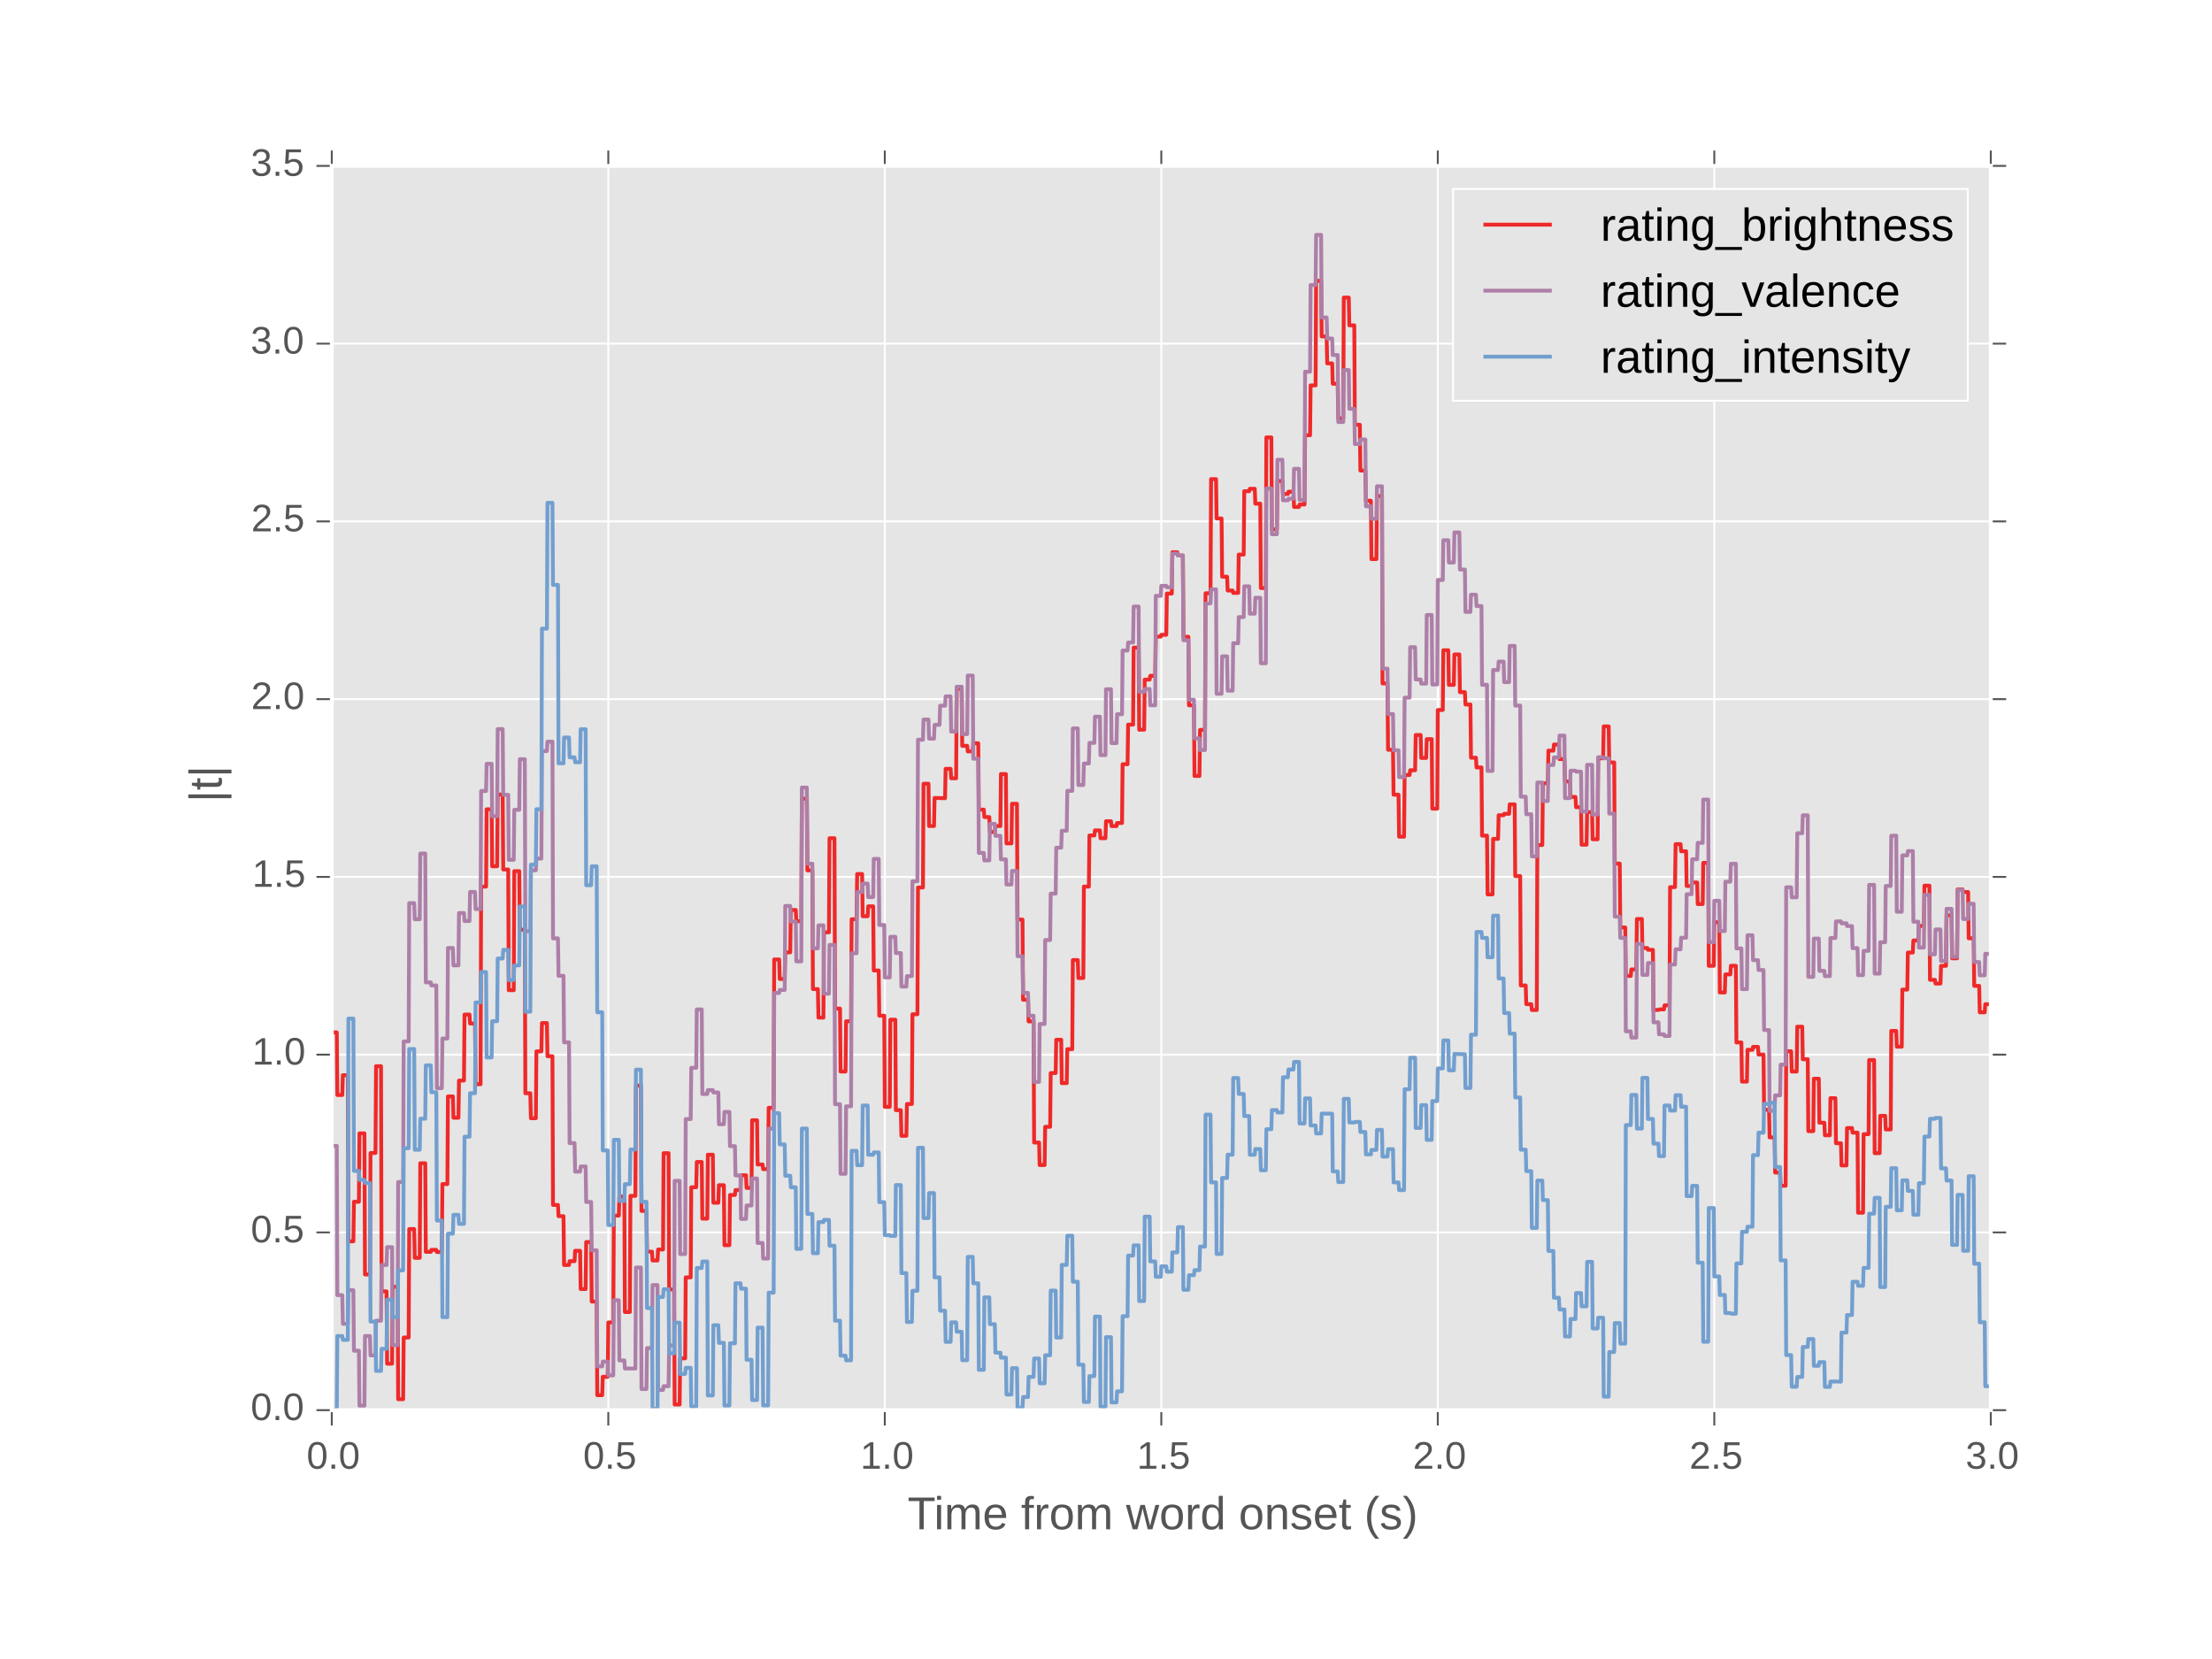 <?xml version="1.0" encoding="utf-8" standalone="no"?>
<!DOCTYPE svg PUBLIC "-//W3C//DTD SVG 1.1//EN"
  "http://www.w3.org/Graphics/SVG/1.1/DTD/svg11.dtd">
<!-- Created with matplotlib (http://matplotlib.org/) -->
<svg height="432pt" version="1.1" viewBox="0 0 576 432" width="576pt" xmlns="http://www.w3.org/2000/svg" xmlns:xlink="http://www.w3.org/1999/xlink">
 <defs>
  <style type="text/css">
*{stroke-linecap:butt;stroke-linejoin:round;}
  </style>
 </defs>
 <g id="figure_1">
  <g id="patch_1">
   <path d="
M0 432
L576 432
L576 0
L0 0
z
" style="fill:#ffffff;"/>
  </g>
  <g id="axes_1">
   <g id="patch_2">
    <path d="
M86.4 367.2
L518.4 367.2
L518.4 43.2
L86.4 43.2
z
" style="fill:#e5e5e5;"/>
   </g>
   <g id="matplotlib.axis_1">
    <g id="xtick_1">
     <g id="line2d_1">
      <path clip-path="url(#p73727f8969)" d="
M86.4 367.2
L86.4 43.2" style="fill:none;stroke:#ffffff;stroke-linecap:square;stroke-width:0.5;"/>
     </g>
     <g id="line2d_2">
      <defs>
       <path d="
M0 0
L0 4" id="m98e6b566c6" style="stroke:#555555;stroke-width:0.5;"/>
      </defs>
      <g>
       <use style="fill:#555555;stroke:#555555;stroke-width:0.5;" x="86.4" xlink:href="#m98e6b566c6" y="367.2"/>
      </g>
     </g>
     <g id="line2d_3">
      <defs>
       <path d="
M0 0
L0 -4" id="m4ba1eff96d" style="stroke:#555555;stroke-width:0.5;"/>
      </defs>
      <g>
       <use style="fill:#555555;stroke:#555555;stroke-width:0.5;" x="86.4" xlink:href="#m4ba1eff96d" y="43.2"/>
      </g>
     </g>
     <g id="text_1">
      <!-- 0.0 -->
      <defs>
       <path d="
M9.125 0
L9.125 10.688
L18.656 10.688
L18.656 0
z
" id="LiberationSans-2e"/>
       <path d="
M51.703 34.422
Q51.703 24.516 49.828 17.75
Q47.953 10.984 44.703 6.812
Q41.453 2.641 37.062 0.828
Q32.672 -0.984 27.688 -0.984
Q22.656 -0.984 18.312 0.828
Q13.969 2.641 10.766 6.781
Q7.562 10.938 5.734 17.703
Q3.906 24.469 3.906 34.422
Q3.906 44.828 5.734 51.641
Q7.562 58.453 10.781 62.5
Q14.016 66.547 18.406 68.188
Q22.797 69.828 27.984 69.828
Q32.906 69.828 37.219 68.188
Q41.547 66.547 44.766 62.5
Q48 58.453 49.844 51.641
Q51.703 44.828 51.703 34.422
M42.781 34.422
Q42.781 42.625 41.797 48.062
Q40.828 53.516 38.922 56.766
Q37.016 60.016 34.25 61.359
Q31.5 62.703 27.984 62.703
Q24.266 62.703 21.438 61.328
Q18.609 59.969 16.672 56.719
Q14.75 53.469 13.766 48.016
Q12.797 42.578 12.797 34.422
Q12.797 26.516 13.797 21.094
Q14.797 15.672 16.719 12.375
Q18.656 9.078 21.438 7.641
Q24.219 6.203 27.781 6.203
Q31.25 6.203 34.031 7.641
Q36.812 9.078 38.734 12.375
Q40.672 15.672 41.719 21.094
Q42.781 26.516 42.781 34.422" id="LiberationSans-30"/>
      </defs>
      <g style="fill:#555555;" transform="translate(79.841 382.447)scale(0.1 -0.1)">
       <use xlink:href="#LiberationSans-30"/>
       <use x="55.615" xlink:href="#LiberationSans-2e"/>
       <use x="83.398" xlink:href="#LiberationSans-30"/>
      </g>
     </g>
    </g>
    <g id="xtick_2">
     <g id="line2d_4">
      <path clip-path="url(#p73727f8969)" d="
M158.4 367.2
L158.4 43.2" style="fill:none;stroke:#ffffff;stroke-linecap:square;stroke-width:0.5;"/>
     </g>
     <g id="line2d_5">
      <g>
       <use style="fill:#555555;stroke:#555555;stroke-width:0.5;" x="158.4" xlink:href="#m98e6b566c6" y="367.2"/>
      </g>
     </g>
     <g id="line2d_6">
      <g>
       <use style="fill:#555555;stroke:#555555;stroke-width:0.5;" x="158.4" xlink:href="#m4ba1eff96d" y="43.2"/>
      </g>
     </g>
     <g id="text_2">
      <!-- 0.5 -->
      <defs>
       <path d="
M51.422 22.406
Q51.422 17.234 49.859 12.938
Q48.297 8.641 45.219 5.531
Q42.141 2.438 37.578 0.719
Q33.016 -0.984 27 -0.984
Q21.578 -0.984 17.547 0.281
Q13.531 1.562 10.734 3.781
Q7.953 6 6.312 8.984
Q4.688 11.969 4 15.375
L12.891 16.406
Q13.422 14.453 14.391 12.625
Q15.375 10.797 17.062 9.344
Q18.75 7.906 21.219 7.047
Q23.688 6.203 27.203 6.203
Q30.609 6.203 33.391 7.25
Q36.188 8.297 38.156 10.344
Q40.141 12.406 41.203 15.375
Q42.281 18.359 42.281 22.219
Q42.281 25.391 41.25 28.047
Q40.234 30.719 38.328 32.641
Q36.422 34.578 33.656 35.641
Q30.906 36.719 27.391 36.719
Q25.203 36.719 23.344 36.328
Q21.484 35.938 19.891 35.25
Q18.312 34.578 17.016 33.672
Q15.719 32.766 14.594 31.781
L6 31.781
L8.297 68.797
L47.406 68.797
L47.406 61.328
L16.312 61.328
L14.984 39.5
Q17.328 41.312 20.844 42.594
Q24.359 43.891 29.203 43.891
Q34.328 43.891 38.422 42.328
Q42.531 40.766 45.406 37.906
Q48.297 35.062 49.859 31.109
Q51.422 27.156 51.422 22.406" id="LiberationSans-35"/>
      </defs>
      <g style="fill:#555555;" transform="translate(151.855 382.447)scale(0.1 -0.1)">
       <use xlink:href="#LiberationSans-30"/>
       <use x="55.615" xlink:href="#LiberationSans-2e"/>
       <use x="83.398" xlink:href="#LiberationSans-35"/>
      </g>
     </g>
    </g>
    <g id="xtick_3">
     <g id="line2d_7">
      <path clip-path="url(#p73727f8969)" d="
M230.4 367.2
L230.4 43.2" style="fill:none;stroke:#ffffff;stroke-linecap:square;stroke-width:0.5;"/>
     </g>
     <g id="line2d_8">
      <g>
       <use style="fill:#555555;stroke:#555555;stroke-width:0.5;" x="230.4" xlink:href="#m98e6b566c6" y="367.2"/>
      </g>
     </g>
     <g id="line2d_9">
      <g>
       <use style="fill:#555555;stroke:#555555;stroke-width:0.5;" x="230.4" xlink:href="#m4ba1eff96d" y="43.2"/>
      </g>
     </g>
     <g id="text_3">
      <!-- 1.0 -->
      <defs>
       <path d="
M7.625 0
L7.625 7.469
L25.141 7.469
L25.141 60.406
L9.625 49.312
L9.625 57.625
L25.875 68.797
L33.984 68.797
L33.984 7.469
L50.734 7.469
L50.734 0
z
" id="LiberationSans-31"/>
      </defs>
      <g style="fill:#555555;" transform="translate(224.027 382.447)scale(0.1 -0.1)">
       <use xlink:href="#LiberationSans-31"/>
       <use x="55.615" xlink:href="#LiberationSans-2e"/>
       <use x="83.398" xlink:href="#LiberationSans-30"/>
      </g>
     </g>
    </g>
    <g id="xtick_4">
     <g id="line2d_10">
      <path clip-path="url(#p73727f8969)" d="
M302.4 367.2
L302.4 43.2" style="fill:none;stroke:#ffffff;stroke-linecap:square;stroke-width:0.5;"/>
     </g>
     <g id="line2d_11">
      <g>
       <use style="fill:#555555;stroke:#555555;stroke-width:0.5;" x="302.4" xlink:href="#m98e6b566c6" y="367.2"/>
      </g>
     </g>
     <g id="line2d_12">
      <g>
       <use style="fill:#555555;stroke:#555555;stroke-width:0.5;" x="302.4" xlink:href="#m4ba1eff96d" y="43.2"/>
      </g>
     </g>
     <g id="text_4">
      <!-- 1.5 -->
      <g style="fill:#555555;" transform="translate(296.041 382.447)scale(0.1 -0.1)">
       <use xlink:href="#LiberationSans-31"/>
       <use x="55.615" xlink:href="#LiberationSans-2e"/>
       <use x="83.398" xlink:href="#LiberationSans-35"/>
      </g>
     </g>
    </g>
    <g id="xtick_5">
     <g id="line2d_13">
      <path clip-path="url(#p73727f8969)" d="
M374.4 367.2
L374.4 43.2" style="fill:none;stroke:#ffffff;stroke-linecap:square;stroke-width:0.5;"/>
     </g>
     <g id="line2d_14">
      <g>
       <use style="fill:#555555;stroke:#555555;stroke-width:0.5;" x="374.4" xlink:href="#m98e6b566c6" y="367.2"/>
      </g>
     </g>
     <g id="line2d_15">
      <g>
       <use style="fill:#555555;stroke:#555555;stroke-width:0.5;" x="374.4" xlink:href="#m4ba1eff96d" y="43.2"/>
      </g>
     </g>
     <g id="text_5">
      <!-- 2.0 -->
      <defs>
       <path d="
M5.031 0
L5.031 6.203
Q7.516 11.922 11.109 16.281
Q14.703 20.656 18.656 24.188
Q22.609 27.734 26.484 30.766
Q30.375 33.797 33.5 36.812
Q36.625 39.844 38.547 43.156
Q40.484 46.484 40.484 50.688
Q40.484 53.609 39.594 55.828
Q38.719 58.062 37.062 59.562
Q35.406 61.078 33.078 61.828
Q30.766 62.594 27.938 62.594
Q25.297 62.594 22.969 61.859
Q20.656 61.141 18.844 59.672
Q17.047 58.203 15.891 56.031
Q14.75 53.859 14.406 50.984
L5.422 51.812
Q5.859 55.516 7.469 58.781
Q9.078 62.062 11.906 64.531
Q14.75 67 18.719 68.406
Q22.703 69.828 27.938 69.828
Q33.062 69.828 37.062 68.609
Q41.062 67.391 43.812 64.984
Q46.578 62.594 48.047 59.078
Q49.516 55.562 49.516 50.984
Q49.516 47.516 48.266 44.391
Q47.016 41.266 44.938 38.422
Q42.875 35.594 40.141 32.953
Q37.406 30.328 34.422 27.812
Q31.453 25.297 28.422 22.828
Q25.391 20.359 22.719 17.859
Q20.062 15.375 17.969 12.812
Q15.875 10.25 14.703 7.469
L50.594 7.469
L50.594 0
z
" id="LiberationSans-32"/>
      </defs>
      <g style="fill:#555555;" transform="translate(367.897 382.447)scale(0.1 -0.1)">
       <use xlink:href="#LiberationSans-32"/>
       <use x="55.615" xlink:href="#LiberationSans-2e"/>
       <use x="83.398" xlink:href="#LiberationSans-30"/>
      </g>
     </g>
    </g>
    <g id="xtick_6">
     <g id="line2d_16">
      <path clip-path="url(#p73727f8969)" d="
M446.4 367.2
L446.4 43.2" style="fill:none;stroke:#ffffff;stroke-linecap:square;stroke-width:0.5;"/>
     </g>
     <g id="line2d_17">
      <g>
       <use style="fill:#555555;stroke:#555555;stroke-width:0.5;" x="446.4" xlink:href="#m98e6b566c6" y="367.2"/>
      </g>
     </g>
     <g id="line2d_18">
      <g>
       <use style="fill:#555555;stroke:#555555;stroke-width:0.5;" x="446.4" xlink:href="#m4ba1eff96d" y="43.2"/>
      </g>
     </g>
     <g id="text_6">
      <!-- 2.5 -->
      <g style="fill:#555555;" transform="translate(439.911 382.447)scale(0.1 -0.1)">
       <use xlink:href="#LiberationSans-32"/>
       <use x="55.615" xlink:href="#LiberationSans-2e"/>
       <use x="83.398" xlink:href="#LiberationSans-35"/>
      </g>
     </g>
    </g>
    <g id="xtick_7">
     <g id="line2d_19">
      <path clip-path="url(#p73727f8969)" d="
M518.4 367.2
L518.4 43.2" style="fill:none;stroke:#ffffff;stroke-linecap:square;stroke-width:0.5;"/>
     </g>
     <g id="line2d_20">
      <g>
       <use style="fill:#555555;stroke:#555555;stroke-width:0.5;" x="518.4" xlink:href="#m98e6b566c6" y="367.2"/>
      </g>
     </g>
     <g id="line2d_21">
      <g>
       <use style="fill:#555555;stroke:#555555;stroke-width:0.5;" x="518.4" xlink:href="#m4ba1eff96d" y="43.2"/>
      </g>
     </g>
     <g id="text_7">
      <!-- 3.0 -->
      <defs>
       <path d="
M51.219 19
Q51.219 14.266 49.672 10.547
Q48.141 6.844 45.188 4.266
Q42.234 1.703 37.859 0.359
Q33.5 -0.984 27.875 -0.984
Q21.484 -0.984 17.109 0.609
Q12.75 2.203 9.906 4.812
Q7.078 7.422 5.656 10.766
Q4.25 14.109 3.812 17.672
L12.891 18.5
Q13.281 15.766 14.328 13.516
Q15.375 11.281 17.188 9.672
Q19 8.062 21.625 7.172
Q24.266 6.297 27.875 6.297
Q34.516 6.297 38.297 9.562
Q42.094 12.844 42.094 19.281
Q42.094 23.094 40.406 25.406
Q38.719 27.734 36.203 29.031
Q33.688 30.328 30.734 30.766
Q27.781 31.203 25.297 31.203
L20.312 31.203
L20.312 38.812
L25.094 38.812
Q27.594 38.812 30.266 39.328
Q32.953 39.844 35.172 41.188
Q37.406 42.531 38.844 44.828
Q40.281 47.125 40.281 50.688
Q40.281 56.203 37.031 59.391
Q33.797 62.594 27.391 62.594
Q21.578 62.594 17.984 59.609
Q14.406 56.641 13.812 51.219
L4.984 51.906
Q5.516 56.453 7.469 59.812
Q9.422 63.188 12.422 65.406
Q15.438 67.625 19.281 68.719
Q23.141 69.828 27.484 69.828
Q33.25 69.828 37.391 68.375
Q41.547 66.938 44.188 64.469
Q46.828 62.016 48.062 58.688
Q49.312 55.375 49.312 51.609
Q49.312 48.578 48.484 45.938
Q47.656 43.312 45.891 41.203
Q44.141 39.109 41.422 37.594
Q38.719 36.078 34.906 35.297
L34.906 35.109
Q39.062 34.672 42.141 33.219
Q45.219 31.781 47.219 29.625
Q49.219 27.484 50.219 24.75
Q51.219 22.016 51.219 19" id="LiberationSans-33"/>
      </defs>
      <g style="fill:#555555;" transform="translate(511.836 382.447)scale(0.1 -0.1)">
       <use xlink:href="#LiberationSans-33"/>
       <use x="55.615" xlink:href="#LiberationSans-2e"/>
       <use x="83.398" xlink:href="#LiberationSans-30"/>
      </g>
     </g>
    </g>
    <g id="text_8">
     <!-- Time from word onset (s) -->
     <defs>
      <path d="
M40.281 0
L40.281 33.5
Q40.281 37.359 39.719 39.938
Q39.156 42.531 37.891 44.109
Q36.625 45.703 34.547 46.359
Q32.469 47.016 29.391 47.016
Q26.266 47.016 23.75 45.922
Q21.234 44.828 19.453 42.75
Q17.672 40.672 16.688 37.625
Q15.719 34.578 15.719 30.609
L15.719 0
L6.938 0
L6.938 41.547
Q6.938 43.219 6.906 45.047
Q6.891 46.875 6.828 48.5
Q6.781 50.141 6.734 51.312
Q6.688 52.484 6.641 52.828
L14.938 52.828
Q14.984 52.594 15.031 51.516
Q15.094 50.438 15.156 49.047
Q15.234 47.656 15.281 46.219
Q15.328 44.781 15.328 43.797
L15.484 43.797
Q16.75 46.094 18.266 47.953
Q19.781 49.812 21.781 51.094
Q23.781 52.391 26.359 53.094
Q28.953 53.812 32.375 53.812
Q36.766 53.812 39.938 52.734
Q43.109 51.656 45.156 49.406
Q47.219 47.172 48.172 43.625
Q49.125 40.094 49.125 35.203
L49.125 0
z
" id="LiberationSans-6e"/>
      <path d="
M6.938 0
L6.938 40.531
Q6.938 42.188 6.906 43.922
Q6.891 45.656 6.828 47.266
Q6.781 48.875 6.734 50.281
Q6.688 51.703 6.641 52.828
L14.938 52.828
Q14.984 51.703 15.062 50.266
Q15.141 48.828 15.203 47.312
Q15.281 45.797 15.297 44.406
Q15.328 43.016 15.328 42.047
L15.531 42.047
Q16.453 45.062 17.5 47.281
Q18.562 49.516 19.969 50.953
Q21.391 52.391 23.344 53.094
Q25.297 53.812 28.078 53.812
Q29.156 53.812 30.125 53.641
Q31.109 53.469 31.641 53.328
L31.641 45.266
Q30.766 45.516 29.594 45.625
Q28.422 45.75 26.953 45.75
Q23.922 45.75 21.797 44.375
Q19.672 43.016 18.328 40.594
Q17 38.188 16.359 34.844
Q15.719 31.5 15.719 27.547
L15.719 0
z
" id="LiberationSans-72"/>
      <path d="
M40.094 8.5
Q37.641 3.422 33.609 1.219
Q29.594 -0.984 23.641 -0.984
Q13.625 -0.984 8.906 5.75
Q4.203 12.5 4.203 26.172
Q4.203 53.812 23.641 53.812
Q29.641 53.812 33.641 51.609
Q37.641 49.422 40.094 44.625
L40.188 44.625
Q40.188 45.125 40.156 46.172
Q40.141 47.219 40.109 48.359
Q40.094 49.516 40.094 50.531
Q40.094 51.562 40.094 52
L40.094 72.469
L48.875 72.469
L48.875 10.891
Q48.875 8.984 48.891 7.219
Q48.922 5.469 48.969 4
Q49.031 2.547 49.078 1.484
Q49.125 0.438 49.172 0
L40.766 0
Q40.672 0.484 40.594 1.391
Q40.531 2.297 40.453 3.469
Q40.375 4.641 40.328 5.938
Q40.281 7.234 40.281 8.5
z

M13.422 26.469
Q13.422 21 14.109 17.094
Q14.797 13.188 16.312 10.672
Q17.828 8.156 20.172 6.984
Q22.516 5.812 25.875 5.812
Q29.344 5.812 32 6.938
Q34.672 8.062 36.453 10.578
Q38.234 13.094 39.156 17.141
Q40.094 21.188 40.094 27.047
Q40.094 32.672 39.156 36.547
Q38.234 40.438 36.422 42.828
Q34.625 45.219 32 46.266
Q29.391 47.312 25.984 47.312
Q22.75 47.312 20.406 46.188
Q18.062 45.062 16.5 42.578
Q14.938 40.094 14.172 36.109
Q13.422 32.125 13.422 26.469" id="LiberationSans-64"/>
      <path d="
M6.688 64.062
L6.688 72.469
L15.484 72.469
L15.484 64.062
z

M6.688 0
L6.688 52.828
L15.484 52.828
L15.484 0
z
" id="LiberationSans-69"/>
      <path d="
M37.5 0
L37.5 33.5
Q37.5 37.359 37.016 39.938
Q36.531 42.531 35.375 44.109
Q34.234 45.703 32.375 46.359
Q30.516 47.016 27.828 47.016
Q25.047 47.016 22.797 45.922
Q20.562 44.828 18.969 42.75
Q17.391 40.672 16.531 37.625
Q15.672 34.578 15.672 30.609
L15.672 0
L6.938 0
L6.938 41.547
Q6.938 43.219 6.906 45.047
Q6.891 46.875 6.828 48.5
Q6.781 50.141 6.734 51.312
Q6.688 52.484 6.641 52.828
L14.938 52.828
Q14.984 52.594 15.031 51.516
Q15.094 50.438 15.156 49.047
Q15.234 47.656 15.281 46.219
Q15.328 44.781 15.328 43.797
L15.484 43.797
Q16.656 46.094 18.016 47.953
Q19.391 49.812 21.219 51.094
Q23.047 52.391 25.406 53.094
Q27.781 53.812 30.906 53.812
Q36.922 53.812 40.406 51.422
Q43.891 49.031 45.266 43.797
L45.406 43.797
Q46.578 46.094 48.047 47.953
Q49.516 49.812 51.469 51.094
Q53.422 52.391 55.859 53.094
Q58.297 53.812 61.422 53.812
Q65.438 53.812 68.328 52.734
Q71.234 51.656 73.094 49.406
Q74.953 47.172 75.828 43.625
Q76.703 40.094 76.703 35.203
L76.703 0
L68.016 0
L68.016 33.5
Q68.016 37.359 67.531 39.938
Q67.047 42.531 65.891 44.109
Q64.75 45.703 62.891 46.359
Q61.031 47.016 58.344 47.016
Q55.562 47.016 53.312 45.969
Q51.078 44.922 49.484 42.875
Q47.906 40.828 47.047 37.75
Q46.188 34.672 46.188 30.609
L46.188 0
z
" id="LiberationSans-6d"/>
      <path d="
M27.094 25.781
Q27.094 18.953 26.062 12.766
Q25.047 6.594 22.844 0.875
Q20.656 -4.828 17.234 -10.203
Q13.812 -15.578 9.078 -20.703
L0.594 -20.703
Q5.172 -15.578 8.516 -10.203
Q11.859 -4.828 14 0.922
Q16.156 6.688 17.203 12.891
Q18.266 19.094 18.266 25.875
Q18.266 32.672 17.203 38.859
Q16.156 45.062 14 50.797
Q11.859 56.547 8.516 61.938
Q5.172 67.328 0.594 72.469
L9.078 72.469
Q13.812 67.328 17.234 61.953
Q20.656 56.594 22.844 50.875
Q25.047 45.172 26.062 38.969
Q27.094 32.766 27.094 25.984
z
" id="LiberationSans-29"/>
      <path d="
M27.047 0.391
Q25.047 -0.141 22.969 -0.453
Q20.906 -0.781 18.172 -0.781
Q7.625 -0.781 7.625 11.188
L7.625 46.438
L1.516 46.438
L1.516 52.828
L7.953 52.828
L10.547 64.656
L16.406 64.656
L16.406 52.828
L26.172 52.828
L26.172 46.438
L16.406 46.438
L16.406 13.094
Q16.406 9.281 17.641 7.734
Q18.891 6.203 21.969 6.203
Q23.25 6.203 24.438 6.391
Q25.641 6.594 27.047 6.891
z
" id="LiberationSans-74"/>
      <path d="
M35.156 61.188
L35.156 0
L25.875 0
L25.875 61.188
L2.25 61.188
L2.25 68.797
L58.797 68.797
L58.797 61.188
z
" id="LiberationSans-54"/>
      <path d="
M57.328 0
L47.125 0
L38.672 34.078
Q38.281 35.406 37.859 37.359
Q37.453 39.312 37.062 41.156
Q36.578 43.312 36.141 45.609
Q35.688 43.406 35.203 41.266
Q34.812 39.406 34.344 37.406
Q33.891 35.406 33.5 33.891
L24.812 0
L14.656 0
L-0.141 52.828
L8.547 52.828
L17.484 16.938
Q17.828 15.828 18.156 14.188
Q18.5 12.547 18.844 10.984
Q19.188 9.188 19.578 7.281
Q19.969 9.125 20.406 10.891
Q20.797 12.406 21.188 13.969
Q21.578 15.531 21.875 16.547
L31.453 52.828
L40.875 52.828
L50.094 16.547
Q50.438 15.281 50.828 13.672
Q51.219 12.062 51.562 10.641
Q51.953 8.984 52.344 7.281
Q52.734 9.125 53.125 10.891
Q53.469 12.406 53.828 14.031
Q54.203 15.672 54.547 16.938
L63.875 52.828
L72.469 52.828
z
" id="LiberationSans-77"/>
      <path d="
M46.391 14.594
Q46.391 10.891 44.938 7.984
Q43.5 5.078 40.766 3.094
Q38.031 1.125 34.047 0.062
Q30.078 -0.984 24.953 -0.984
Q20.359 -0.984 16.672 -0.266
Q12.984 0.438 10.203 2
Q7.422 3.562 5.531 6.125
Q3.656 8.688 2.781 12.406
L10.547 13.922
Q11.672 9.672 15.188 7.688
Q18.703 5.719 24.953 5.719
Q27.781 5.719 30.141 6.109
Q32.516 6.5 34.219 7.453
Q35.938 8.406 36.891 9.984
Q37.844 11.578 37.844 13.922
Q37.844 16.312 36.719 17.844
Q35.594 19.391 33.594 20.406
Q31.594 21.438 28.734 22.188
Q25.875 22.953 22.469 23.875
Q19.281 24.703 16.156 25.734
Q13.031 26.766 10.516 28.438
Q8.016 30.125 6.453 32.609
Q4.891 35.109 4.891 38.875
Q4.891 46.094 10.031 49.875
Q15.188 53.656 25.047 53.656
Q33.797 53.656 38.938 50.578
Q44.094 47.516 45.453 40.719
L37.547 39.75
Q37.109 41.797 35.938 43.188
Q34.766 44.578 33.109 45.438
Q31.453 46.297 29.375 46.656
Q27.297 47.016 25.047 47.016
Q19.094 47.016 16.25 45.203
Q13.422 43.406 13.422 39.75
Q13.422 37.594 14.469 36.203
Q15.531 34.812 17.406 33.859
Q19.281 32.906 21.922 32.203
Q24.562 31.5 27.734 30.719
Q29.828 30.172 32.031 29.562
Q34.234 28.953 36.297 28.094
Q38.375 27.25 40.203 26.094
Q42.047 24.953 43.406 23.344
Q44.781 21.734 45.578 19.578
Q46.391 17.438 46.391 14.594" id="LiberationSans-73"/>
      <path id="LiberationSans-20"/>
      <path d="
M6.203 25.984
Q6.203 32.766 7.219 38.969
Q8.25 45.172 10.438 50.875
Q12.641 56.594 16.062 61.953
Q19.484 67.328 24.219 72.469
L32.719 72.469
Q28.125 67.328 24.781 61.938
Q21.438 56.547 19.281 50.797
Q17.141 45.062 16.094 38.859
Q15.047 32.672 15.047 25.875
Q15.047 19.094 16.094 12.891
Q17.141 6.688 19.281 0.922
Q21.438 -4.828 24.781 -10.203
Q28.125 -15.578 32.719 -20.703
L24.219 -20.703
Q19.484 -15.578 16.062 -10.203
Q12.641 -4.828 10.438 0.875
Q8.25 6.594 7.219 12.766
Q6.203 18.953 6.203 25.781
z
" id="LiberationSans-28"/>
      <path d="
M17.625 46.438
L17.625 0
L8.844 0
L8.844 46.438
L1.422 46.438
L1.422 52.828
L8.844 52.828
L8.844 58.797
Q8.844 61.672 9.375 64.141
Q9.906 66.609 11.344 68.438
Q12.797 70.266 15.281 71.312
Q17.781 72.359 21.734 72.359
Q23.297 72.359 24.969 72.219
Q26.656 72.078 27.938 71.781
L27.938 65.094
Q27.094 65.234 26 65.359
Q24.906 65.484 24.031 65.484
Q22.078 65.484 20.828 64.938
Q19.578 64.406 18.875 63.406
Q18.172 62.406 17.891 60.938
Q17.625 59.469 17.625 57.562
L17.625 52.828
L27.938 52.828
L27.938 46.438
z
" id="LiberationSans-66"/>
      <path d="
M13.484 24.562
Q13.484 20.406 14.328 16.906
Q15.188 13.422 16.969 10.906
Q18.75 8.406 21.531 7
Q24.312 5.609 28.219 5.609
Q33.938 5.609 37.375 7.906
Q40.828 10.203 42.047 13.719
L49.75 11.531
Q48.922 9.328 47.438 7.109
Q45.953 4.891 43.453 3.094
Q40.969 1.312 37.234 0.156
Q33.5 -0.984 28.219 -0.984
Q16.5 -0.984 10.375 6
Q4.25 12.984 4.25 26.766
Q4.25 34.188 6.094 39.328
Q7.953 44.484 11.172 47.703
Q14.406 50.922 18.703 52.359
Q23 53.812 27.875 53.812
Q34.516 53.812 38.984 51.656
Q43.453 49.516 46.156 45.719
Q48.875 41.938 50.016 36.812
Q51.172 31.688 51.172 25.734
L51.172 24.562
z

M42.094 31.297
Q41.359 39.656 37.844 43.484
Q34.328 47.312 27.734 47.312
Q25.531 47.312 23.109 46.609
Q20.703 45.906 18.656 44.094
Q16.609 42.281 15.188 39.172
Q13.766 36.078 13.578 31.297
z
" id="LiberationSans-65"/>
      <path d="
M51.422 26.469
Q51.422 12.594 45.312 5.797
Q39.203 -0.984 27.594 -0.984
Q22.078 -0.984 17.719 0.672
Q13.375 2.344 10.375 5.766
Q7.375 9.188 5.781 14.328
Q4.203 19.484 4.203 26.469
Q4.203 53.812 27.875 53.812
Q34.031 53.812 38.5 52.094
Q42.969 50.391 45.828 46.969
Q48.688 43.562 50.047 38.422
Q51.422 33.297 51.422 26.469
M42.188 26.469
Q42.188 32.625 41.234 36.625
Q40.281 40.625 38.453 43.016
Q36.625 45.406 33.984 46.359
Q31.344 47.312 28.031 47.312
Q24.656 47.312 21.938 46.312
Q19.234 45.312 17.328 42.891
Q15.438 40.484 14.422 36.469
Q13.422 32.469 13.422 26.469
Q13.422 20.312 14.5 16.281
Q15.578 12.25 17.453 9.859
Q19.344 7.469 21.906 6.484
Q24.469 5.516 27.484 5.516
Q30.859 5.516 33.594 6.469
Q36.328 7.422 38.234 9.812
Q40.141 12.203 41.156 16.25
Q42.188 20.312 42.188 26.469" id="LiberationSans-6f"/>
     </defs>
     <g style="fill:#555555;" transform="translate(236.322 398.218)scale(0.12 -0.12)">
      <use xlink:href="#LiberationSans-54"/>
      <use x="57.334" xlink:href="#LiberationSans-69"/>
      <use x="79.551" xlink:href="#LiberationSans-6d"/>
      <use x="162.852" xlink:href="#LiberationSans-65"/>
      <use x="218.467" xlink:href="#LiberationSans-20"/>
      <use x="246.25" xlink:href="#LiberationSans-66"/>
      <use x="274.033" xlink:href="#LiberationSans-72"/>
      <use x="307.334" xlink:href="#LiberationSans-6f"/>
      <use x="362.949" xlink:href="#LiberationSans-6d"/>
      <use x="446.25" xlink:href="#LiberationSans-20"/>
      <use x="474.033" xlink:href="#LiberationSans-77"/>
      <use x="546.25" xlink:href="#LiberationSans-6f"/>
      <use x="601.865" xlink:href="#LiberationSans-72"/>
      <use x="635.166" xlink:href="#LiberationSans-64"/>
      <use x="690.781" xlink:href="#LiberationSans-20"/>
      <use x="718.564" xlink:href="#LiberationSans-6f"/>
      <use x="774.18" xlink:href="#LiberationSans-6e"/>
      <use x="829.795" xlink:href="#LiberationSans-73"/>
      <use x="879.795" xlink:href="#LiberationSans-65"/>
      <use x="935.41" xlink:href="#LiberationSans-74"/>
      <use x="963.193" xlink:href="#LiberationSans-20"/>
      <use x="990.977" xlink:href="#LiberationSans-28"/>
      <use x="1024.277" xlink:href="#LiberationSans-73"/>
      <use x="1074.277" xlink:href="#LiberationSans-29"/>
     </g>
    </g>
   </g>
   <g id="matplotlib.axis_2">
    <g id="ytick_1">
     <g id="line2d_22">
      <path clip-path="url(#p73727f8969)" d="
M86.4 367.2
L518.4 367.2" style="fill:none;stroke:#ffffff;stroke-linecap:square;stroke-width:0.5;"/>
     </g>
     <g id="line2d_23">
      <defs>
       <path d="
M0 0
L-4 0" id="m5191f13a99" style="stroke:#555555;stroke-width:0.5;"/>
      </defs>
      <g>
       <use style="fill:#555555;stroke:#555555;stroke-width:0.5;" x="86.4" xlink:href="#m5191f13a99" y="367.2"/>
      </g>
     </g>
     <g id="line2d_24">
      <defs>
       <path d="
M0 0
L4 0" id="mdd7d7fa58b" style="stroke:#555555;stroke-width:0.5;"/>
      </defs>
      <g>
       <use style="fill:#555555;stroke:#555555;stroke-width:0.5;" x="518.4" xlink:href="#mdd7d7fa58b" y="367.2"/>
      </g>
     </g>
     <g id="text_9">
      <!-- 0.0 -->
      <g style="fill:#555555;" transform="translate(65.281 369.786)scale(0.1 -0.1)">
       <use xlink:href="#LiberationSans-30"/>
       <use x="55.615" xlink:href="#LiberationSans-2e"/>
       <use x="83.398" xlink:href="#LiberationSans-30"/>
      </g>
     </g>
    </g>
    <g id="ytick_2">
     <g id="line2d_25">
      <path clip-path="url(#p73727f8969)" d="
M86.4 320.914
L518.4 320.914" style="fill:none;stroke:#ffffff;stroke-linecap:square;stroke-width:0.5;"/>
     </g>
     <g id="line2d_26">
      <g>
       <use style="fill:#555555;stroke:#555555;stroke-width:0.5;" x="86.4" xlink:href="#m5191f13a99" y="320.914"/>
      </g>
     </g>
     <g id="line2d_27">
      <g>
       <use style="fill:#555555;stroke:#555555;stroke-width:0.5;" x="518.4" xlink:href="#mdd7d7fa58b" y="320.914"/>
      </g>
     </g>
     <g id="text_10">
      <!-- 0.5 -->
      <g style="fill:#555555;" transform="translate(65.309 323.5)scale(0.1 -0.1)">
       <use xlink:href="#LiberationSans-30"/>
       <use x="55.615" xlink:href="#LiberationSans-2e"/>
       <use x="83.398" xlink:href="#LiberationSans-35"/>
      </g>
     </g>
    </g>
    <g id="ytick_3">
     <g id="line2d_28">
      <path clip-path="url(#p73727f8969)" d="
M86.4 274.629
L518.4 274.629" style="fill:none;stroke:#ffffff;stroke-linecap:square;stroke-width:0.5;"/>
     </g>
     <g id="line2d_29">
      <g>
       <use style="fill:#555555;stroke:#555555;stroke-width:0.5;" x="86.4" xlink:href="#m5191f13a99" y="274.629"/>
      </g>
     </g>
     <g id="line2d_30">
      <g>
       <use style="fill:#555555;stroke:#555555;stroke-width:0.5;" x="518.4" xlink:href="#mdd7d7fa58b" y="274.629"/>
      </g>
     </g>
     <g id="text_11">
      <!-- 1.0 -->
      <g style="fill:#555555;" transform="translate(65.653 277.215)scale(0.1 -0.1)">
       <use xlink:href="#LiberationSans-31"/>
       <use x="55.615" xlink:href="#LiberationSans-2e"/>
       <use x="83.398" xlink:href="#LiberationSans-30"/>
      </g>
     </g>
    </g>
    <g id="ytick_4">
     <g id="line2d_31">
      <path clip-path="url(#p73727f8969)" d="
M86.4 228.343
L518.4 228.343" style="fill:none;stroke:#ffffff;stroke-linecap:square;stroke-width:0.5;"/>
     </g>
     <g id="line2d_32">
      <g>
       <use style="fill:#555555;stroke:#555555;stroke-width:0.5;" x="86.4" xlink:href="#m5191f13a99" y="228.343"/>
      </g>
     </g>
     <g id="line2d_33">
      <g>
       <use style="fill:#555555;stroke:#555555;stroke-width:0.5;" x="518.4" xlink:href="#mdd7d7fa58b" y="228.343"/>
      </g>
     </g>
     <g id="text_12">
      <!-- 1.5 -->
      <g style="fill:#555555;" transform="translate(65.681 230.929)scale(0.1 -0.1)">
       <use xlink:href="#LiberationSans-31"/>
       <use x="55.615" xlink:href="#LiberationSans-2e"/>
       <use x="83.398" xlink:href="#LiberationSans-35"/>
      </g>
     </g>
    </g>
    <g id="ytick_5">
     <g id="line2d_34">
      <path clip-path="url(#p73727f8969)" d="
M86.4 182.057
L518.4 182.057" style="fill:none;stroke:#ffffff;stroke-linecap:square;stroke-width:0.5;"/>
     </g>
     <g id="line2d_35">
      <g>
       <use style="fill:#555555;stroke:#555555;stroke-width:0.5;" x="86.4" xlink:href="#m5191f13a99" y="182.057"/>
      </g>
     </g>
     <g id="line2d_36">
      <g>
       <use style="fill:#555555;stroke:#555555;stroke-width:0.5;" x="518.4" xlink:href="#mdd7d7fa58b" y="182.057"/>
      </g>
     </g>
     <g id="text_13">
      <!-- 2.0 -->
      <g style="fill:#555555;" transform="translate(65.394 184.643)scale(0.1 -0.1)">
       <use xlink:href="#LiberationSans-32"/>
       <use x="55.615" xlink:href="#LiberationSans-2e"/>
       <use x="83.398" xlink:href="#LiberationSans-30"/>
      </g>
     </g>
    </g>
    <g id="ytick_6">
     <g id="line2d_37">
      <path clip-path="url(#p73727f8969)" d="
M86.4 135.771
L518.4 135.771" style="fill:none;stroke:#ffffff;stroke-linecap:square;stroke-width:0.5;"/>
     </g>
     <g id="line2d_38">
      <g>
       <use style="fill:#555555;stroke:#555555;stroke-width:0.5;" x="86.4" xlink:href="#m5191f13a99" y="135.771"/>
      </g>
     </g>
     <g id="line2d_39">
      <g>
       <use style="fill:#555555;stroke:#555555;stroke-width:0.5;" x="518.4" xlink:href="#mdd7d7fa58b" y="135.771"/>
      </g>
     </g>
     <g id="text_14">
      <!-- 2.5 -->
      <g style="fill:#555555;" transform="translate(65.422 138.357)scale(0.1 -0.1)">
       <use xlink:href="#LiberationSans-32"/>
       <use x="55.615" xlink:href="#LiberationSans-2e"/>
       <use x="83.398" xlink:href="#LiberationSans-35"/>
      </g>
     </g>
    </g>
    <g id="ytick_7">
     <g id="line2d_40">
      <path clip-path="url(#p73727f8969)" d="
M86.4 89.486
L518.4 89.486" style="fill:none;stroke:#ffffff;stroke-linecap:square;stroke-width:0.5;"/>
     </g>
     <g id="line2d_41">
      <g>
       <use style="fill:#555555;stroke:#555555;stroke-width:0.5;" x="86.4" xlink:href="#m5191f13a99" y="89.486"/>
      </g>
     </g>
     <g id="line2d_42">
      <g>
       <use style="fill:#555555;stroke:#555555;stroke-width:0.5;" x="518.4" xlink:href="#mdd7d7fa58b" y="89.486"/>
      </g>
     </g>
     <g id="text_15">
      <!-- 3.0 -->
      <g style="fill:#555555;" transform="translate(65.272 92.072)scale(0.1 -0.1)">
       <use xlink:href="#LiberationSans-33"/>
       <use x="55.615" xlink:href="#LiberationSans-2e"/>
       <use x="83.398" xlink:href="#LiberationSans-30"/>
      </g>
     </g>
    </g>
    <g id="ytick_8">
     <g id="line2d_43">
      <path clip-path="url(#p73727f8969)" d="
M86.4 43.2
L518.4 43.2" style="fill:none;stroke:#ffffff;stroke-linecap:square;stroke-width:0.5;"/>
     </g>
     <g id="line2d_44">
      <g>
       <use style="fill:#555555;stroke:#555555;stroke-width:0.5;" x="86.4" xlink:href="#m5191f13a99" y="43.2"/>
      </g>
     </g>
     <g id="line2d_45">
      <g>
       <use style="fill:#555555;stroke:#555555;stroke-width:0.5;" x="518.4" xlink:href="#mdd7d7fa58b" y="43.2"/>
      </g>
     </g>
     <g id="text_16">
      <!-- 3.5 -->
      <g style="fill:#555555;" transform="translate(65.3 45.786)scale(0.1 -0.1)">
       <use xlink:href="#LiberationSans-33"/>
       <use x="55.615" xlink:href="#LiberationSans-2e"/>
       <use x="83.398" xlink:href="#LiberationSans-35"/>
      </g>
     </g>
    </g>
    <g id="text_17">
     <!-- |t| -->
     <defs>
      <path d="
M8.938 -21.188
L8.938 72.469
L17.047 72.469
L17.047 -21.188
z
" id="LiberationSans-7c"/>
     </defs>
     <g style="fill:#555555;" transform="translate(57.729 208.912)rotate(-90.0)scale(0.12 -0.12)">
      <use xlink:href="#LiberationSans-7c"/>
      <use x="25.977" xlink:href="#LiberationSans-74"/>
      <use x="53.76" xlink:href="#LiberationSans-7c"/>
     </g>
    </g>
   </g>
   <g id="line2d_46">
    <path clip-path="url(#p73727f8969)" d="
M86.4 268.83
L87.696 268.83
L87.84 285.136
L89.136 285.136
L89.28 279.973
L90.576 279.973
L90.72 323.241
L92.016 323.241
L92.16 312.937
L93.456 312.937
L93.6 295.126
L94.896 295.126
L95.04 331.87
L96.336 331.87
L96.48 300.238
L97.776 300.238
L97.92 277.635
L99.216 277.635
L99.36 336.274
L100.656 336.274
L100.8 355.096
L102.096 355.096
L102.24 335.074
L103.536 335.074
L103.68 364.348
L104.976 364.348
L105.12 348.288
L106.416 348.288
L106.56 320.042
L107.856 320.042
L108 327.537
L109.296 327.537
L109.44 302.915
L110.736 302.915
L110.88 325.984
L112.176 325.984
L112.32 325.463
L113.616 325.463
L113.76 326.025
L115.056 326.025
L115.2 308.329
L116.496 308.329
L116.64 285.511
L117.936 285.511
L118.08 291.056
L119.376 291.056
L119.52 281.369
L120.816 281.369
L120.96 264.189
L122.256 264.189
L122.4 266.518
L123.696 266.518
L123.84 282.332
L125.136 282.332
L125.28 230.866
L126.576 230.866
L126.72 210.732
L128.016 210.732
L128.16 225.576
L129.456 225.576
L129.6 206.895
L130.896 206.895
L131.04 226.408
L132.336 226.408
L132.48 257.846
L133.776 257.846
L133.92 226.842
L135.216 226.842
L135.36 242.09
L136.656 242.09
L136.8 284.675
L138.096 284.675
L138.24 291.182
L139.536 291.182
L139.68 273.77
L140.976 273.77
L141.12 266.4
L142.416 266.4
L142.56 275.036
L143.856 275.036
L144 313.763
L145.296 313.763
L145.44 316.69
L146.736 316.69
L146.88 329.399
L148.176 329.399
L148.32 328.398
L149.616 328.398
L149.76 325.702
L151.056 325.702
L151.2 335.667
L152.496 335.667
L152.64 323.427
L153.936 323.427
L154.08 338.922
L155.376 338.922
L155.52 363.295
L156.816 363.295
L156.96 358.517
L158.256 358.517
L158.4 344.37
L159.696 344.37
L159.84 316.541
L161.136 316.541
L161.28 311.572
L162.576 311.572
L162.72 341.641
L164.016 341.641
L164.16 311.403
L165.456 311.403
L165.6 282.688
L166.896 282.688
L167.04 315.31
L168.336 315.31
L168.48 325.927
L169.776 325.927
L169.92 328.227
L171.216 328.227
L171.36 325.361
L172.656 325.361
L172.8 300.287
L174.096 300.287
L174.24 335.773
L175.536 335.773
L175.68 365.73
L176.976 365.73
L177.12 353.713
L178.416 353.713
L178.56 332.63
L179.856 332.63
L180 309.164
L181.296 309.164
L181.44 302.577
L182.736 302.577
L182.88 317.33
L184.176 317.33
L184.32 300.677
L185.616 300.677
L185.76 313.181
L187.056 313.181
L187.2 308.624
L188.496 308.624
L188.64 324.247
L189.936 324.247
L190.08 311.171
L191.376 311.171
L191.52 309.878
L192.816 309.878
L192.96 306.039
L194.256 306.039
L194.4 309.327
L195.696 309.327
L195.84 291.709
L197.136 291.709
L197.28 303.232
L198.576 303.232
L198.72 304.44
L200.016 304.44
L200.16 288.471
L201.456 288.471
L201.6 249.835
L202.896 249.835
L203.04 254.918
L204.336 254.918
L204.48 247.988
L205.776 247.988
L205.92 236.951
L207.216 236.951
L207.36 239.888
L208.656 239.888
L208.8 207.966
L210.096 207.966
L210.24 226.638
L211.536 226.638
L211.68 257.548
L212.976 257.548
L213.12 264.981
L214.416 264.981
L214.56 242.771
L215.856 242.771
L216 218.275
L217.296 218.275
L217.44 262.628
L218.736 262.628
L218.88 279.026
L220.176 279.026
L220.32 265.941
L221.616 265.941
L221.76 239.36
L223.056 239.36
L223.2 227.59
L224.496 227.59
L224.64 238.582
L225.936 238.582
L226.08 235.999
L227.376 235.999
L227.52 252.708
L228.816 252.708
L228.96 264.487
L230.256 264.487
L230.4 288.215
L231.696 288.215
L231.84 265.529
L233.136 265.529
L233.28 289.089
L234.576 289.089
L234.72 295.758
L236.016 295.758
L236.16 287.483
L237.456 287.483
L237.6 264.11
L238.896 264.11
L239.04 231.102
L240.336 231.102
L240.48 204.083
L241.776 204.083
L241.92 215.099
L243.216 215.099
L243.36 207.783
L246.096 207.855
L246.24 200.199
L247.536 200.199
L247.68 202.663
L248.976 202.663
L249.12 179.309
L250.416 179.309
L250.56 194.213
L251.856 194.213
L252 195.662
L253.296 195.662
L253.44 193.552
L254.736 193.552
L254.88 210.819
L256.176 210.819
L256.32 212.759
L257.616 212.759
L257.76 216.641
L259.056 216.641
L259.2 215.095
L260.496 215.095
L260.64 201.563
L261.936 201.563
L262.08 219.611
L263.376 219.611
L263.52 209.307
L264.816 209.307
L264.96 239.456
L266.256 239.456
L266.4 260.323
L267.696 260.323
L267.84 265.971
L269.136 265.971
L269.28 297.518
L270.576 297.518
L270.72 303.375
L272.016 303.375
L272.16 293.421
L273.456 293.421
L273.6 279.422
L274.896 279.422
L275.04 270.74
L276.336 270.74
L276.48 282.047
L277.776 282.047
L277.92 273.199
L279.216 273.199
L279.36 249.997
L280.656 249.997
L280.8 254.672
L282.096 254.672
L282.24 230.87
L283.536 230.87
L283.68 217.554
L284.976 217.554
L285.12 216.224
L286.416 216.224
L286.56 218.265
L287.856 218.265
L288 213.845
L289.296 213.845
L289.44 215.115
L290.736 215.115
L290.88 214.308
L292.176 214.308
L292.32 199
L293.616 199
L293.76 188.692
L295.056 188.692
L295.2 168.633
L296.496 168.633
L296.64 190.017
L297.936 190.017
L298.08 176.965
L299.376 176.965
L299.52 175.979
L300.816 175.979
L300.96 165.777
L302.256 165.777
L302.4 165.303
L303.696 165.303
L303.84 154.566
L305.136 154.566
L305.28 143.799
L306.576 143.799
L306.72 144.655
L308.016 144.655
L308.16 165.815
L309.456 165.815
L309.6 183.665
L310.896 183.665
L311.04 202.055
L312.336 202.055
L312.48 190.059
L313.776 190.059
L313.92 154.491
L315.216 154.491
L315.36 124.766
L316.656 124.766
L316.8 135.012
L318.096 135.012
L318.24 150.169
L319.536 150.169
L319.68 153.771
L320.976 153.771
L321.12 154.395
L322.416 154.395
L322.56 144.407
L323.856 144.407
L324 127.909
L325.296 127.909
L325.44 127.279
L326.736 127.279
L326.88 131.151
L328.176 131.151
L328.32 153.132
L329.616 153.132
L329.76 113.901
L331.056 113.901
L331.2 137.853
L332.496 137.853
L332.64 125.254
L333.936 125.254
L334.08 128.637
L335.376 128.637
L335.52 128.031
L336.816 128.031
L336.96 132.007
L338.256 132.007
L338.4 131.367
L339.696 131.367
L339.84 113.335
L341.136 113.335
L341.28 100.355
L342.576 100.355
L342.72 73.116
L344.016 73.116
L344.16 87.604
L345.456 87.604
L345.6 94.623
L346.896 94.623
L347.04 99.924
L348.336 99.924
L348.48 108.912
L349.776 108.912
L349.92 77.488
L351.216 77.488
L351.36 84.715
L352.656 84.715
L352.8 110.604
L354.096 110.604
L354.24 122.53
L355.536 122.53
L355.68 130.389
L356.976 130.389
L357.12 145.582
L358.416 145.582
L358.56 129.151
L359.856 129.151
L360 177.963
L361.296 177.963
L361.44 195.231
L362.736 195.231
L362.88 206.937
L364.176 206.937
L364.32 217.872
L365.616 217.872
L365.76 201.812
L367.056 201.812
L367.2 200.571
L368.496 200.571
L368.64 191.397
L369.936 191.397
L370.08 197.362
L371.376 197.362
L371.52 192.469
L372.816 192.469
L372.96 210.569
L374.256 210.569
L374.4 184.88
L375.696 184.88
L375.84 169.315
L377.136 169.315
L377.28 178.343
L378.576 178.343
L378.72 170.418
L380.016 170.418
L380.16 180.235
L381.456 180.235
L381.6 183.447
L382.896 183.447
L383.04 197.305
L384.336 197.305
L384.48 199.848
L385.776 199.848
L385.92 217.593
L387.216 217.593
L387.36 232.907
L388.656 232.907
L388.8 218.444
L390.096 218.444
L390.24 212.281
L391.536 212.281
L391.68 211.919
L392.976 211.919
L393.12 209.454
L394.416 209.454
L394.56 228.12
L395.856 228.12
L396 256.607
L397.296 256.607
L397.44 261.478
L398.736 261.478
L398.88 262.997
L400.176 262.997
L400.32 220.038
L401.616 220.038
L401.76 203.959
L403.056 203.959
L403.2 195.46
L404.496 195.46
L404.64 193.87
L405.936 193.87
L406.08 197.674
L407.376 197.674
L407.52 203.485
L408.816 203.485
L408.96 207.524
L410.256 207.524
L410.4 210.199
L411.696 210.199
L411.84 219.956
L413.136 219.956
L413.28 211.465
L414.576 211.465
L414.72 218.555
L416.016 218.555
L416.16 197.458
L417.456 197.458
L417.6 189.157
L418.896 189.157
L419.04 198.529
L420.336 198.529
L420.48 224.873
L421.776 224.873
L421.92 241.511
L423.216 241.511
L423.36 254.133
L424.656 254.133
L424.8 252.434
L426.096 252.434
L426.24 239.296
L427.536 239.296
L427.68 246.86
L428.976 246.86
L429.12 247.335
L430.416 247.335
L430.56 262.987
L431.856 262.987
L432.144 262.841
L433.296 262.841
L433.44 261.787
L434.736 261.787
L434.88 231
L436.176 231
L436.32 219.813
L437.616 219.813
L437.76 221.663
L439.056 221.663
L439.2 230.709
L440.496 230.709
L440.64 229.793
L441.936 229.793
L442.08 235.417
L443.376 235.417
L443.52 224.685
L444.816 224.685
L444.96 251.493
L446.256 251.493
L446.4 240.15
L447.696 240.15
L447.84 258.446
L449.136 258.446
L449.28 253.729
L450.576 253.729
L450.72 251.486
L452.016 251.486
L452.16 271.455
L453.456 271.455
L453.6 281.641
L454.896 281.641
L455.04 273.369
L456.336 273.369
L456.48 272.607
L457.776 272.607
L457.92 274.604
L459.216 274.604
L459.36 288.996
L460.656 288.996
L460.8 296.174
L462.096 296.174
L462.24 305.332
L463.536 305.332
L463.68 308.77
L464.976 308.77
L465.12 273.746
L466.416 273.746
L466.56 279.028
L467.856 279.028
L468 267.342
L469.296 267.342
L469.44 275.825
L470.736 275.825
L470.88 294.545
L472.176 294.545
L472.32 280.894
L473.616 280.894
L473.76 292.35
L475.056 292.35
L475.2 295.623
L476.496 295.623
L476.64 285.961
L477.936 285.961
L478.08 297.695
L479.376 297.695
L479.52 303.475
L480.816 303.475
L480.96 293.745
L482.256 293.745
L482.4 294.933
L483.696 294.933
L483.84 315.794
L485.136 315.794
L485.28 295.334
L486.576 295.334
L486.72 276.025
L488.016 276.025
L488.16 300.274
L489.456 300.274
L489.6 290.558
L490.896 290.558
L491.04 294.101
L492.336 294.101
L492.48 268.44
L493.776 268.44
L493.92 272.56
L495.216 272.56
L495.36 257.684
L496.656 257.684
L496.8 248.041
L498.096 248.041
L498.24 244.9
L499.536 244.9
L499.68 241.113
L500.976 241.113
L501.12 230.618
L502.416 230.618
L502.56 255.146
L503.856 255.146
L504 256.115
L505.296 256.115
L505.44 251.507
L506.736 251.507
L506.88 238.351
L508.176 238.351
L508.32 249.538
L509.616 249.538
L509.76 231.602
L511.056 231.602
L511.2 232.279
L512.496 232.279
L512.64 244.322
L513.936 244.322
L514.08 256.714
L515.376 256.714
L515.52 263.613
L516.816 263.613
L516.96 261.491
L518.256 261.491
L518.256 261.491" style="fill:none;stroke:#ef2929;stroke-linecap:square;"/>
   </g>
   <g id="line2d_47">
    <path clip-path="url(#p73727f8969)" d="
M86.4 298.389
L87.696 298.389
L87.84 337.25
L89.136 337.25
L89.28 344.714
L90.576 344.714
L90.72 335.958
L92.016 335.958
L92.16 351.724
L93.456 351.724
L93.6 366.027
L94.896 366.027
L95.04 347.895
L96.336 347.895
L96.48 352.935
L97.776 352.935
L97.92 343.913
L99.216 343.913
L99.36 329.402
L100.656 329.402
L100.8 324.747
L102.096 324.747
L102.24 350.261
L103.536 350.261
L103.68 307.793
L104.976 307.793
L105.12 271.184
L106.416 271.184
L106.56 235.175
L107.856 235.175
L108 239.383
L109.296 239.383
L109.44 222.259
L110.736 222.259
L110.88 255.804
L112.176 255.804
L112.32 256.606
L113.616 256.606
L113.76 283.361
L115.056 283.361
L115.2 270.433
L116.496 270.433
L116.64 246.857
L117.936 246.857
L118.08 251.393
L119.376 251.393
L119.52 237.748
L120.816 237.748
L120.96 239.835
L122.256 239.835
L122.4 232.258
L123.696 232.258
L123.84 236.727
L125.136 236.727
L125.28 205.978
L126.576 205.978
L126.72 198.886
L128.016 198.886
L128.16 212.545
L129.456 212.545
L129.6 189.86
L130.896 189.86
L131.04 206.963
L132.336 206.963
L132.48 223.898
L133.776 223.898
L133.92 210.875
L135.216 210.875
L135.36 197.699
L136.656 197.699
L136.8 242.492
L138.096 242.492
L138.24 226.624
L139.536 226.624
L139.68 223.577
L140.976 223.577
L141.12 195.58
L142.416 195.58
L142.56 193.124
L143.856 193.124
L144 244.346
L145.296 244.346
L145.44 254.092
L146.736 254.092
L146.88 271.425
L148.176 271.425
L148.32 297.661
L149.616 297.661
L149.76 305.079
L151.056 305.079
L151.2 303.738
L152.496 303.738
L152.64 312.993
L153.936 312.993
L154.08 325.575
L155.376 325.575
L155.52 355.808
L156.816 355.808
L156.96 354.547
L158.256 354.547
L158.4 358.161
L159.696 358.161
L159.84 338.577
L161.136 338.577
L161.28 354.253
L162.576 354.253
L162.72 356.357
L165.456 356.359
L165.6 330.058
L166.896 330.058
L167.04 361.704
L168.336 361.704
L168.48 351.038
L169.776 351.038
L169.92 334.63
L171.216 334.63
L171.36 361.946
L172.656 361.946
L172.8 360.96
L174.096 360.96
L174.24 350.345
L175.536 350.345
L175.68 307.479
L176.976 307.479
L177.12 326.565
L178.416 326.565
L178.56 291.402
L179.856 291.402
L180 278.056
L181.296 278.056
L181.44 262.855
L182.736 262.855
L182.88 284.87
L184.176 284.87
L184.32 283.864
L185.616 283.864
L185.76 284.481
L187.056 284.481
L187.2 292.752
L188.496 292.752
L188.64 289.537
L189.936 289.537
L190.08 298.452
L191.376 298.452
L191.52 306.079
L192.816 306.079
L192.96 317.401
L194.256 317.401
L194.4 313.909
L195.696 313.909
L195.84 306.877
L197.136 306.877
L197.28 323.666
L198.576 323.666
L198.72 327.73
L200.016 327.73
L200.16 293.908
L201.456 293.908
L201.6 258.554
L202.896 258.554
L203.04 257.775
L204.336 257.775
L204.48 235.906
L205.776 235.906
L205.92 239.965
L207.216 239.965
L207.36 250.339
L208.656 250.339
L208.8 205.08
L210.096 205.08
L210.24 224.908
L211.536 224.908
L211.68 246.956
L212.976 246.956
L213.12 240.964
L214.416 240.964
L214.56 258.747
L215.856 258.747
L216 246.046
L217.296 246.046
L217.44 287.539
L218.736 287.539
L218.88 305.655
L220.176 305.655
L220.32 288.082
L221.616 288.082
L221.76 248.223
L223.056 248.223
L223.2 232.3
L224.496 232.3
L224.64 230.082
L225.936 230.082
L226.08 233.596
L227.376 233.596
L227.52 223.656
L228.816 223.656
L228.96 240.869
L230.256 240.869
L230.4 254.523
L231.696 254.523
L231.84 243.938
L233.136 243.938
L233.28 248.179
L234.576 248.179
L234.72 256.895
L236.016 256.895
L236.16 254.185
L237.456 254.185
L237.6 229.482
L238.896 229.482
L239.04 192.615
L240.336 192.615
L240.48 187.36
L241.776 187.36
L241.92 192.344
L243.216 192.344
L243.36 188.75
L244.656 188.75
L244.8 183.764
L246.096 183.764
L246.24 181.335
L247.536 181.335
L247.68 190.494
L248.976 190.494
L249.12 178.809
L250.416 178.809
L250.56 191.171
L251.856 191.171
L252 175.913
L253.296 175.913
L253.44 197.561
L254.736 197.561
L254.88 222.094
L256.176 222.094
L256.32 224.055
L257.616 224.055
L257.76 214.522
L259.056 214.522
L259.2 217.647
L260.496 217.647
L260.64 223.777
L261.936 223.777
L262.08 230.33
L263.376 230.33
L263.52 226.793
L264.816 226.793
L264.96 248.987
L266.256 248.987
L266.4 258.546
L267.696 258.546
L267.84 264.475
L269.136 264.475
L269.28 281.721
L270.576 281.721
L270.72 266.646
L272.016 266.646
L272.16 244.782
L273.456 244.782
L273.6 232.698
L274.896 232.698
L275.04 220.75
L276.336 220.75
L276.48 216.319
L277.776 216.319
L277.92 205.937
L279.216 205.937
L279.36 189.673
L280.656 189.673
L280.8 204.419
L282.096 204.419
L282.24 198.815
L283.536 198.815
L283.68 193.454
L284.976 193.454
L285.12 186.625
L286.416 186.625
L286.56 196.632
L287.856 196.632
L288 179.473
L289.296 179.473
L289.44 193.497
L290.736 193.497
L290.88 185.98
L292.176 185.98
L292.32 169.402
L293.616 169.402
L293.76 167.306
L295.056 167.306
L295.2 157.934
L296.496 157.934
L296.64 180.165
L297.936 180.165
L298.08 179.409
L299.376 179.409
L299.52 183.661
L300.816 183.661
L300.96 155.16
L302.256 155.16
L302.4 152.554
L303.696 152.554
L303.84 152.933
L305.136 152.933
L305.28 144.152
L306.576 144.152
L306.72 144.654
L308.016 144.654
L308.16 166.731
L309.456 166.731
L309.6 182.223
L310.896 182.223
L311.04 192.274
L312.336 192.274
L312.48 195.315
L313.776 195.315
L313.92 157.135
L315.216 157.135
L315.36 153.464
L316.656 153.464
L316.8 180.651
L318.096 180.651
L318.24 170.906
L319.536 170.906
L319.68 179.848
L320.976 179.848
L321.12 167.494
L322.416 167.494
L322.56 160.688
L323.856 160.688
L324 152.676
L325.296 152.676
L325.44 159.799
L326.736 159.799
L326.88 155.646
L328.176 155.646
L328.32 172.708
L329.616 172.708
L329.76 127.215
L331.056 127.215
L331.2 139.129
L332.496 139.129
L332.64 119.729
L333.936 119.729
L334.08 130.27
L335.376 130.27
L335.52 129.858
L336.816 129.858
L336.96 122.08
L338.256 122.08
L338.4 130.209
L339.696 130.209
L339.84 96.786
L341.136 96.786
L341.28 74.219
L342.576 74.219
L342.72 61.17
L344.016 61.17
L344.16 82.678
L345.456 82.678
L345.6 88.149
L346.896 88.149
L347.04 92.445
L348.336 92.445
L348.48 109.896
L349.776 109.896
L349.92 96.346
L351.216 96.346
L351.36 106.45
L352.656 106.45
L352.8 115.628
L354.096 115.628
L354.24 114.435
L355.536 114.435
L355.68 131.837
L356.976 131.837
L357.12 135.1
L358.416 135.1
L358.56 126.619
L359.856 126.619
L360 174.122
L361.296 174.122
L361.44 185.92
L362.736 185.92
L362.88 195.371
L364.176 195.371
L364.32 202.363
L365.616 202.363
L365.76 181.677
L367.056 181.677
L367.2 168.524
L368.496 168.524
L368.64 176.932
L369.936 176.932
L370.08 178.017
L371.376 178.017
L371.52 160.134
L372.816 160.134
L372.96 178.228
L374.256 178.228
L374.4 151.02
L375.696 151.02
L375.84 140.675
L377.136 140.675
L377.28 146.476
L378.576 146.476
L378.72 138.647
L380.016 138.647
L380.16 148.308
L381.456 148.308
L381.6 159.334
L382.896 159.334
L383.04 154.857
L384.336 154.857
L384.48 157.819
L385.776 157.819
L385.92 178.314
L387.216 178.314
L387.36 200.753
L388.656 200.753
L388.8 174.468
L390.096 174.468
L390.24 172.274
L391.536 172.274
L391.68 177.631
L392.976 177.631
L393.12 168.192
L394.416 168.192
L394.56 183.732
L395.856 183.732
L396 207.44
L397.296 207.44
L397.44 212.027
L398.736 212.027
L398.88 223.004
L400.176 223.004
L400.32 203.766
L401.616 203.766
L401.76 208.579
L403.056 208.579
L403.2 199.2
L404.496 199.2
L404.64 197.228
L405.936 197.228
L406.08 191.544
L407.376 191.544
L407.52 207.823
L408.816 207.823
L408.96 200.685
L410.256 200.685
L410.4 200.925
L411.696 200.925
L411.84 211.327
L413.136 211.327
L413.28 199.148
L414.576 199.148
L414.72 212.093
L416.016 212.093
L416.16 197.188
L417.456 197.188
L417.6 197.449
L418.896 197.449
L419.04 211.855
L420.336 211.855
L420.48 238.688
L421.776 238.688
L421.92 244.228
L423.216 244.228
L423.36 268.556
L424.656 268.556
L424.8 270.195
L426.096 270.195
L426.24 245.774
L427.536 245.774
L427.68 253.859
L428.976 253.859
L429.12 250.765
L430.416 250.765
L430.56 266.205
L431.856 266.205
L432 269.334
L433.296 269.334
L433.44 269.77
L434.736 269.77
L434.88 251.163
L436.176 251.163
L436.32 247.196
L437.616 247.196
L437.76 244.187
L439.056 244.187
L439.2 232.853
L440.496 232.853
L440.64 223.745
L441.936 223.745
L442.08 219.481
L443.376 219.481
L443.52 208.213
L444.816 208.213
L444.96 245.34
L446.256 245.34
L446.4 234.56
L447.696 234.56
L447.84 242.452
L449.136 242.452
L449.28 229.597
L450.576 229.597
L450.72 224.921
L452.016 224.921
L452.16 246.969
L453.456 246.969
L453.6 257.57
L454.896 257.57
L455.04 243.549
L456.336 243.549
L456.48 250.022
L457.776 250.022
L457.92 252.588
L459.216 252.588
L459.36 268.218
L460.656 268.218
L460.8 289.255
L462.096 289.255
L462.24 285.224
L463.536 285.224
L463.68 277.219
L464.976 277.219
L465.12 231.059
L466.416 231.059
L466.56 233.658
L467.856 233.658
L468 216.964
L469.296 216.964
L469.44 212.298
L470.736 212.298
L470.88 254.365
L472.176 254.365
L472.32 244.403
L473.616 244.403
L473.76 252.811
L475.056 252.811
L475.2 254.182
L476.496 254.182
L476.64 244.258
L477.936 244.258
L478.08 239.917
L479.376 239.917
L479.52 240.419
L480.816 240.419
L480.96 241.142
L482.256 241.142
L482.4 246.895
L483.696 246.895
L483.84 253.922
L485.136 253.922
L485.28 247.602
L486.576 247.602
L486.72 230.423
L488.016 230.423
L488.16 253.525
L489.456 253.525
L489.6 245.347
L490.896 245.347
L491.04 230.703
L492.336 230.703
L492.48 217.617
L493.776 217.617
L493.92 237.414
L495.216 237.414
L495.36 222.736
L496.656 222.736
L496.8 221.619
L498.096 221.619
L498.24 240.015
L499.536 240.015
L499.68 246.755
L500.976 246.755
L501.12 233.014
L502.416 233.014
L502.56 248.499
L503.856 248.499
L504 242.028
L505.296 242.028
L505.44 250.234
L506.736 250.234
L506.88 236.661
L508.176 236.661
L508.32 249.158
L509.616 249.158
L509.76 231.747
L511.056 231.747
L511.2 239.314
L512.496 239.314
L512.64 235.338
L513.936 235.338
L514.08 250.513
L515.376 250.513
L515.52 253.975
L516.816 253.975
L516.96 248.375
L518.256 248.375
L518.256 248.375" style="fill:none;stroke:#ad7fa8;stroke-linecap:square;"/>
   </g>
   <g id="line2d_48">
    <path clip-path="url(#p73727f8969)" d="
M86.4 367.085
L87.696 367.085
L87.84 347.901
L89.136 347.901
L89.28 348.899
L90.576 348.899
L90.72 265.245
L92.016 265.245
L92.16 304.906
L93.456 304.906
L93.6 307.252
L94.896 307.252
L95.04 308.053
L96.336 308.053
L96.48 344.128
L97.776 344.128
L97.92 356.978
L99.216 356.978
L99.36 351.235
L100.656 351.235
L100.8 338.434
L102.096 338.434
L102.24 342.968
L103.536 342.968
L103.68 330.805
L104.976 330.805
L105.12 299.002
L106.416 299.002
L106.56 273.154
L107.856 273.154
L108 299.384
L109.296 299.384
L109.44 291.316
L110.736 291.316
L110.88 277.416
L112.176 277.416
L112.32 284.415
L113.616 284.415
L113.76 317.83
L115.056 317.83
L115.2 342.986
L116.496 342.986
L116.64 321.245
L117.936 321.245
L118.08 316.339
L119.376 316.339
L119.52 318.691
L120.816 318.691
L120.96 295.993
L122.256 295.993
L122.4 284.669
L123.696 284.669
L123.84 261.04
L125.136 261.04
L125.28 253.129
L126.576 253.129
L126.72 275.367
L128.016 275.367
L128.16 265.924
L129.456 265.924
L129.6 249.59
L130.896 249.59
L131.04 247.341
L132.336 247.341
L132.48 255.204
L133.776 255.204
L133.92 251.388
L135.216 251.388
L135.36 236.041
L136.656 236.041
L136.8 263.45
L138.096 263.45
L138.24 225.159
L139.536 225.159
L139.68 210.718
L140.976 210.718
L141.12 163.697
L142.416 163.697
L142.56 130.938
L143.856 130.938
L144 152.307
L145.296 152.307
L145.44 198.761
L146.736 198.761
L146.88 192.046
L148.176 192.046
L148.32 197.208
L149.616 197.208
L149.76 198.495
L151.056 198.495
L151.2 189.883
L152.496 189.883
L152.64 230.517
L153.936 230.517
L154.08 225.584
L155.376 225.584
L155.52 263.594
L156.816 263.594
L156.96 299.569
L158.256 299.569
L158.4 319.006
L159.696 319.006
L159.84 296.803
L161.136 296.803
L161.28 312.728
L162.576 312.728
L162.72 308.34
L164.016 308.34
L164.16 299.322
L165.456 299.322
L165.6 278.538
L166.896 278.538
L167.04 312.949
L168.336 312.949
L168.48 340.609
L169.776 340.609
L169.92 366.846
L171.216 366.846
L171.36 337.744
L172.656 337.744
L172.8 335.707
L174.096 335.707
L174.24 352.416
L175.536 352.416
L175.68 344.416
L176.976 344.416
L177.12 357.767
L178.416 357.767
L178.56 356.172
L179.856 356.172
L180 366.223
L181.296 366.223
L181.44 330.187
L182.736 330.187
L182.88 328.489
L184.176 328.489
L184.32 363.366
L185.616 363.366
L185.76 345.092
L187.056 345.092
L187.2 349.672
L188.496 349.672
L188.64 365.987
L189.936 365.987
L190.08 349.802
L191.376 349.802
L191.52 334.161
L192.816 334.161
L192.96 335.571
L194.256 335.571
L194.4 354.066
L195.696 354.066
L195.84 364.563
L197.136 364.563
L197.28 345.711
L198.576 345.711
L198.72 365.962
L200.016 365.962
L200.16 336.605
L201.456 336.605
L201.6 289.871
L202.896 289.871
L203.04 298.002
L204.336 298.002
L204.48 306.157
L205.776 306.157
L205.92 309.165
L207.216 309.165
L207.36 325.2
L208.656 325.2
L208.8 293.87
L210.096 293.87
L210.24 316.103
L211.536 316.103
L211.68 326.334
L212.976 326.334
L213.12 318.241
L214.416 318.241
L214.56 317.652
L215.856 317.652
L216 324.374
L217.296 324.374
L217.44 343.904
L218.736 343.904
L218.88 353.004
L220.176 353.004
L220.32 354.226
L221.616 354.226
L221.76 299.679
L223.056 299.679
L223.2 303.408
L224.496 303.408
L224.64 287.863
L225.936 287.863
L226.08 300.694
L227.376 300.694
L227.52 300.093
L228.816 300.093
L228.96 313.032
L230.256 313.032
L230.4 321.632
L231.696 321.632
L231.84 321.814
L233.136 321.814
L233.28 308.587
L234.576 308.587
L234.72 331.51
L236.016 331.51
L236.16 344.245
L237.456 344.245
L237.6 336.118
L238.896 336.118
L239.04 298.874
L240.336 298.874
L240.48 317.187
L241.776 317.187
L241.92 310.67
L243.216 310.67
L243.36 332.613
L244.656 332.613
L244.8 341.308
L246.096 341.308
L246.24 349.415
L247.536 349.415
L247.68 344.331
L248.976 344.331
L249.12 346.778
L250.416 346.778
L250.56 354.198
L251.856 354.198
L252 327.283
L253.296 327.283
L253.44 334.16
L254.736 334.16
L254.88 356.696
L256.176 356.696
L256.32 337.834
L257.616 337.834
L257.76 344.803
L259.056 344.803
L259.2 352.229
L260.496 352.229
L260.64 353.524
L261.936 353.524
L262.08 363.137
L263.376 363.137
L263.52 356.274
L264.816 356.274
L264.96 366.65
L266.256 366.65
L266.4 363.787
L267.696 363.787
L267.84 358.545
L269.136 358.545
L269.28 353.747
L270.576 353.747
L270.72 360.212
L272.016 360.212
L272.16 352.896
L273.456 352.896
L273.6 336.074
L274.896 336.074
L275.04 348.288
L276.336 348.288
L276.48 329.378
L277.776 329.378
L277.92 321.802
L279.216 321.802
L279.36 333.759
L280.656 333.759
L280.8 355.359
L282.096 355.359
L282.24 365.049
L283.536 365.049
L283.68 358.335
L284.976 358.335
L285.12 342.837
L286.416 342.837
L286.56 366.291
L287.856 366.291
L288 348.184
L289.296 348.184
L289.44 365.195
L290.736 365.195
L290.88 362.298
L292.176 362.298
L292.32 342.733
L293.616 342.733
L293.76 326.957
L295.056 326.957
L295.2 324.285
L296.496 324.285
L296.64 338.793
L297.936 338.793
L298.08 316.802
L299.376 316.802
L299.52 328.467
L300.816 328.467
L300.96 332.48
L302.256 332.48
L302.4 329.753
L303.696 329.753
L303.84 331.149
L305.136 331.149
L305.28 326.113
L306.576 326.113
L306.72 319.545
L308.016 319.545
L308.16 335.856
L309.456 335.856
L309.6 332.064
L310.896 332.064
L311.04 330.741
L312.336 330.741
L312.48 324.61
L313.776 324.61
L313.92 290.251
L315.216 290.251
L315.36 307.892
L316.656 307.892
L316.8 326.53
L318.096 326.53
L318.24 306.729
L319.536 306.729
L319.68 300.679
L320.976 300.679
L321.12 280.72
L322.416 280.72
L322.56 284.862
L323.856 284.862
L324 290.613
L325.296 290.613
L325.44 300.692
L326.736 300.692
L326.88 299.2
L328.176 299.2
L328.32 304.731
L329.616 304.731
L329.76 294.048
L331.056 294.048
L331.2 289.051
L332.496 289.051
L332.64 289.682
L333.936 289.682
L334.08 280.519
L335.376 280.519
L335.52 278.493
L336.816 278.493
L336.96 276.526
L338.256 276.526
L338.4 292.55
L339.696 292.55
L339.84 286.008
L341.136 286.008
L341.28 293.077
L342.576 293.077
L342.72 295.153
L344.016 295.153
L344.16 289.98
L346.896 289.999
L347.04 305.04
L348.336 305.04
L348.48 307.804
L349.776 307.804
L349.92 286.14
L351.216 286.14
L351.36 292.296
L352.656 292.296
L352.944 292.14
L354.096 292.14
L354.24 294.765
L355.536 294.765
L355.68 300.604
L356.976 300.604
L357.12 299.431
L358.416 299.431
L358.56 294.211
L359.856 294.211
L360 301.163
L361.296 301.163
L361.44 299.234
L362.736 299.234
L362.88 307.904
L364.176 307.904
L364.32 309.902
L365.616 309.902
L365.76 283.636
L367.056 283.636
L367.2 275.431
L368.496 275.431
L368.64 293.706
L369.936 293.706
L370.08 287.759
L371.376 287.759
L371.52 296.826
L372.816 296.826
L372.96 286.718
L374.256 286.718
L374.4 278.222
L375.696 278.222
L375.84 270.926
L377.136 270.926
L377.28 278.717
L378.576 278.717
L378.72 274.431
L381.456 274.53
L381.6 283.3
L382.896 283.3
L383.04 269.436
L384.336 269.436
L384.48 242.674
L385.776 242.674
L385.92 244.236
L387.216 244.236
L387.36 249.261
L388.656 249.261
L388.8 238.432
L390.096 238.432
L390.24 254.8
L391.536 254.8
L391.68 263.793
L392.976 263.793
L393.12 269.155
L394.416 269.155
L394.56 285.774
L395.856 285.774
L396 299.367
L397.296 299.367
L397.44 304.959
L398.736 304.959
L398.88 319.742
L400.176 319.742
L400.32 307.426
L401.616 307.426
L401.76 312.504
L403.056 312.504
L403.2 325.744
L404.496 325.744
L404.64 337.934
L405.936 337.934
L406.08 340.991
L407.376 340.991
L407.52 348.018
L408.816 348.018
L408.96 343.471
L410.256 343.471
L410.4 336.7
L411.696 336.7
L411.84 340.172
L413.136 340.172
L413.28 328.581
L414.576 328.581
L414.72 345.924
L416.016 345.924
L416.16 343.132
L417.456 343.132
L417.6 363.673
L418.896 363.673
L419.04 352.059
L420.336 352.059
L420.48 344.532
L421.776 344.532
L421.92 349.872
L423.216 349.872
L423.36 292.965
L424.656 292.965
L424.8 285.114
L426.096 285.114
L426.24 293.879
L427.536 293.879
L427.68 280.679
L428.976 280.679
L429.12 291.376
L430.416 291.376
L430.56 297.789
L431.856 297.789
L432 301.057
L433.296 301.057
L433.44 287.867
L434.736 287.867
L434.88 289.186
L436.176 289.186
L436.32 285.176
L437.616 285.176
L437.76 288.185
L439.056 288.185
L439.2 311.456
L440.496 311.456
L440.64 308.795
L441.936 308.795
L442.08 328.807
L443.376 328.807
L443.52 349.379
L444.816 349.379
L444.96 314.573
L446.256 314.573
L446.4 332.389
L447.696 332.389
L447.84 337.212
L449.136 337.212
L449.28 341.912
L450.576 341.912
L450.864 342.083
L452.016 342.083
L452.16 328.99
L453.456 328.99
L453.6 320.752
L454.896 320.752
L455.04 319.428
L456.336 319.428
L456.48 300.79
L457.776 300.79
L457.92 294.942
L459.216 294.942
L459.36 287.463
L460.656 287.463
L460.8 287.18
L462.096 287.18
L462.24 303.888
L463.536 303.888
L463.68 328.205
L464.976 328.205
L465.12 352.851
L466.416 352.851
L466.56 361.099
L467.856 361.099
L468 358.554
L469.296 358.554
L469.44 350.757
L470.736 350.757
L470.88 348.679
L472.176 348.679
L472.32 355.648
L473.616 355.648
L473.76 354.682
L475.056 354.682
L475.2 361.142
L476.496 361.142
L476.64 359.733
L479.376 359.773
L479.52 347.004
L480.816 347.004
L480.96 342.436
L482.256 342.436
L482.4 333.771
L483.696 333.771
L483.84 334.829
L485.136 334.829
L485.28 330.151
L486.576 330.151
L486.72 316.037
L488.016 316.037
L488.16 311.913
L489.456 311.913
L489.6 335.144
L490.896 335.144
L491.04 314.251
L492.336 314.251
L492.48 304.196
L493.776 304.196
L493.92 315.16
L495.216 315.16
L495.36 307.358
L496.656 307.358
L496.8 310.116
L498.096 310.116
L498.24 316.32
L499.536 316.32
L499.68 308.096
L500.976 308.096
L501.12 295.97
L502.416 295.97
L502.56 291.321
L503.856 291.321
L504 291.116
L505.296 291.116
L505.44 304.235
L506.736 304.235
L506.88 307.403
L508.176 307.403
L508.32 324.171
L509.616 324.171
L509.76 311.143
L511.056 311.143
L511.2 325.694
L512.496 325.694
L512.64 306.284
L513.936 306.284
L514.08 329.065
L515.376 329.065
L515.52 344.311
L516.816 344.311
L516.96 360.967
L518.256 360.967
L518.256 360.967" style="fill:none;stroke:#729fcf;stroke-linecap:square;"/>
   </g>
   <g id="patch_3">
    <path d="
M86.4 367.2
L518.4 367.2" style="fill:none;stroke:#ffffff;stroke-linecap:square;stroke-linejoin:miter;"/>
   </g>
   <g id="patch_4">
    <path d="
M86.4 43.2
L518.4 43.2" style="fill:none;stroke:#ffffff;stroke-linecap:square;stroke-linejoin:miter;"/>
   </g>
   <g id="patch_5">
    <path d="
M86.4 367.2
L86.4 43.2" style="fill:none;stroke:#ffffff;stroke-linecap:square;stroke-linejoin:miter;"/>
   </g>
   <g id="patch_6">
    <path d="
M518.4 367.2
L518.4 43.2" style="fill:none;stroke:#ffffff;stroke-linecap:square;stroke-linejoin:miter;"/>
   </g>
   <g id="legend_1">
    <g id="patch_7">
     <path d="
M378.381 104.359
L512.4 104.359
L512.4 49.2
L378.381 49.2
z
" style="fill:#e5e5e5;stroke:#ffffff;stroke-linejoin:miter;stroke-width:0.5;"/>
    </g>
    <g id="line2d_49">
     <path d="
M386.781 58.496
L403.581 58.496" style="fill:none;stroke:#ef2929;stroke-linecap:square;"/>
    </g>
    <g id="line2d_50"/>
    <g id="text_18">
     <!-- rating_brightness -->
     <defs>
      <path d="
M51.422 26.656
Q51.422 -0.984 31.984 -0.984
Q25.984 -0.984 22 1.188
Q18.016 3.375 15.531 8.203
L15.438 8.203
Q15.438 6.938 15.359 5.562
Q15.281 4.203 15.203 3.031
Q15.141 1.859 15.062 1.031
Q14.984 0.203 14.938 0
L6.453 0
Q6.5 0.438 6.547 1.484
Q6.594 2.547 6.641 4
Q6.688 5.469 6.703 7.219
Q6.734 8.984 6.734 10.891
L6.734 72.469
L15.531 72.469
L15.531 51.812
Q15.531 50.344 15.5 49
Q15.484 47.656 15.438 46.625
Q15.375 45.406 15.328 44.344
L15.531 44.344
Q17.969 49.422 22 51.609
Q26.031 53.812 31.984 53.812
Q42 53.812 46.703 47.062
Q51.422 40.328 51.422 26.656
M42.188 26.375
Q42.188 31.844 41.5 35.75
Q40.828 39.656 39.312 42.156
Q37.797 44.672 35.453 45.844
Q33.109 47.016 29.734 47.016
Q26.266 47.016 23.609 45.891
Q20.953 44.781 19.172 42.281
Q17.391 39.797 16.453 35.734
Q15.531 31.688 15.531 25.828
Q15.531 20.172 16.453 16.312
Q17.391 12.453 19.172 10.031
Q20.953 7.625 23.578 6.562
Q26.219 5.516 29.641 5.516
Q32.859 5.516 35.203 6.641
Q37.547 7.766 39.109 10.25
Q40.672 12.75 41.422 16.719
Q42.188 20.703 42.188 26.375" id="LiberationSans-62"/>
      <path d="
M15.484 43.797
Q16.938 46.484 18.641 48.359
Q20.359 50.25 22.406 51.469
Q24.469 52.688 26.906 53.25
Q29.344 53.812 32.375 53.812
Q37.453 53.812 40.703 52.438
Q43.953 51.078 45.828 48.609
Q47.703 46.141 48.406 42.719
Q49.125 39.312 49.125 35.203
L49.125 0
L40.281 0
L40.281 33.5
Q40.281 36.859 39.859 39.391
Q39.453 41.938 38.281 43.625
Q37.109 45.312 34.953 46.156
Q32.812 47.016 29.391 47.016
Q26.266 47.016 23.75 45.891
Q21.234 44.781 19.453 42.719
Q17.672 40.672 16.688 37.734
Q15.719 34.812 15.719 31.156
L15.719 0
L6.938 0
L6.938 72.469
L15.719 72.469
L15.719 53.609
Q15.719 52 15.672 50.391
Q15.625 48.781 15.547 47.406
Q15.484 46.047 15.422 45.094
Q15.375 44.141 15.328 43.797
z
" id="LiberationSans-68"/>
      <path d="
M26.766 -20.75
Q22.219 -20.75 18.703 -19.812
Q15.188 -18.891 12.688 -17.156
Q10.203 -15.438 8.641 -13.031
Q7.078 -10.641 6.391 -7.719
L15.234 -6.453
Q16.109 -10.109 19.109 -12.078
Q22.125 -14.062 27 -14.062
Q29.984 -14.062 32.422 -13.234
Q34.859 -12.406 36.562 -10.562
Q38.281 -8.734 39.203 -5.797
Q40.141 -2.875 40.141 1.312
L40.141 9.812
L40.047 9.812
Q39.062 7.812 37.625 5.984
Q36.188 4.156 34.109 2.734
Q32.031 1.312 29.297 0.453
Q26.562 -0.391 23.047 -0.391
Q18.016 -0.391 14.422 1.297
Q10.844 2.984 8.562 6.344
Q6.297 9.719 5.25 14.719
Q4.203 19.734 4.203 26.312
Q4.203 32.672 5.25 37.75
Q6.297 42.828 8.656 46.359
Q11.031 49.906 14.812 51.781
Q18.609 53.656 24.031 53.656
Q29.641 53.656 33.766 51.094
Q37.891 48.531 40.141 43.797
L40.234 43.797
Q40.234 45.016 40.297 46.531
Q40.375 48.047 40.453 49.391
Q40.531 50.734 40.625 51.703
Q40.719 52.688 40.828 52.828
L49.172 52.828
Q49.125 52.391 49.078 51.344
Q49.031 50.297 48.969 48.828
Q48.922 47.359 48.891 45.578
Q48.875 43.797 48.875 41.891
L48.875 1.516
Q48.875 -9.578 43.422 -15.156
Q37.984 -20.75 26.766 -20.75
M40.141 26.422
Q40.141 31.938 38.938 35.859
Q37.75 39.797 35.797 42.281
Q33.844 44.781 31.328 45.953
Q28.812 47.125 26.172 47.125
Q22.797 47.125 20.375 45.953
Q17.969 44.781 16.375 42.266
Q14.797 39.75 14.031 35.812
Q13.281 31.891 13.281 26.422
Q13.281 20.703 14.031 16.812
Q14.797 12.938 16.359 10.547
Q17.922 8.156 20.312 7.125
Q22.703 6.109 26.031 6.109
Q28.656 6.109 31.172 7.219
Q33.688 8.344 35.688 10.781
Q37.703 13.234 38.922 17.094
Q40.141 20.953 40.141 26.422" id="LiberationSans-67"/>
      <path d="
M-1.516 -19.875
L-1.516 -13.531
L56.734 -13.531
L56.734 -19.875
z
" id="LiberationSans-5f"/>
      <path d="
M20.219 -0.984
Q12.25 -0.984 8.25 3.219
Q4.25 7.422 4.25 14.75
Q4.25 19.969 6.219 23.312
Q8.203 26.656 11.391 28.562
Q14.594 30.469 18.688 31.203
Q22.797 31.938 27.047 32.031
L38.922 32.234
L38.922 35.109
Q38.922 38.375 38.234 40.672
Q37.547 42.969 36.125 44.375
Q34.719 45.797 32.594 46.453
Q30.469 47.125 27.594 47.125
Q25.047 47.125 23 46.75
Q20.953 46.391 19.438 45.438
Q17.922 44.484 16.984 42.844
Q16.062 41.219 15.766 38.719
L6.594 39.547
Q7.078 42.672 8.438 45.281
Q9.812 47.906 12.328 49.797
Q14.844 51.703 18.625 52.75
Q22.406 53.812 27.781 53.812
Q37.75 53.812 42.766 49.234
Q47.797 44.672 47.797 36.031
L47.797 13.281
Q47.797 9.375 48.828 7.391
Q49.859 5.422 52.734 5.422
Q53.469 5.422 54.203 5.516
Q54.938 5.609 55.609 5.766
L55.609 0.297
Q53.953 -0.094 52.312 -0.281
Q50.688 -0.484 48.828 -0.484
Q46.344 -0.484 44.562 0.172
Q42.781 0.828 41.656 2.172
Q40.531 3.516 39.938 5.484
Q39.359 7.469 39.203 10.109
L38.922 10.109
Q37.5 7.562 35.812 5.516
Q34.125 3.469 31.875 2.031
Q29.641 0.594 26.781 -0.188
Q23.922 -0.984 20.219 -0.984
M22.219 5.609
Q26.422 5.609 29.562 7.141
Q32.719 8.688 34.781 11.078
Q36.859 13.484 37.891 16.312
Q38.922 19.141 38.922 21.734
L38.922 26.078
L29.297 25.875
Q26.078 25.828 23.172 25.406
Q20.266 25 18.062 23.781
Q15.875 22.562 14.578 20.359
Q13.281 18.172 13.281 14.594
Q13.281 10.297 15.594 7.953
Q17.922 5.609 22.219 5.609" id="LiberationSans-61"/>
     </defs>
     <g transform="translate(416.781 62.696)scale(0.12 -0.12)">
      <use xlink:href="#LiberationSans-72"/>
      <use x="33.301" xlink:href="#LiberationSans-61"/>
      <use x="88.916" xlink:href="#LiberationSans-74"/>
      <use x="116.699" xlink:href="#LiberationSans-69"/>
      <use x="138.916" xlink:href="#LiberationSans-6e"/>
      <use x="194.531" xlink:href="#LiberationSans-67"/>
      <use x="250.146" xlink:href="#LiberationSans-5f"/>
      <use x="305.762" xlink:href="#LiberationSans-62"/>
      <use x="361.377" xlink:href="#LiberationSans-72"/>
      <use x="394.678" xlink:href="#LiberationSans-69"/>
      <use x="416.895" xlink:href="#LiberationSans-67"/>
      <use x="472.51" xlink:href="#LiberationSans-68"/>
      <use x="528.125" xlink:href="#LiberationSans-74"/>
      <use x="555.908" xlink:href="#LiberationSans-6e"/>
      <use x="611.523" xlink:href="#LiberationSans-65"/>
      <use x="667.139" xlink:href="#LiberationSans-73"/>
      <use x="717.139" xlink:href="#LiberationSans-73"/>
     </g>
    </g>
    <g id="line2d_51">
     <path d="
M386.781 75.683
L403.581 75.683" style="fill:none;stroke:#ad7fa8;stroke-linecap:square;"/>
    </g>
    <g id="line2d_52"/>
    <g id="text_19">
     <!-- rating_valence -->
     <defs>
      <path d="
M29.938 0
L19.531 0
L0.344 52.828
L9.719 52.828
L21.344 18.453
Q21.688 17.391 22.141 15.844
Q22.609 14.312 23.094 12.641
Q23.578 10.984 24 9.438
Q24.422 7.906 24.703 6.891
Q25 7.906 25.453 9.438
Q25.922 10.984 26.406 12.594
Q26.906 14.203 27.422 15.734
Q27.938 17.281 28.328 18.359
L40.328 52.828
L49.656 52.828
z
" id="LiberationSans-76"/>
      <path d="
M6.734 0
L6.734 72.469
L15.531 72.469
L15.531 0
z
" id="LiberationSans-6c"/>
      <path d="
M13.422 26.656
Q13.422 22.125 14.078 18.312
Q14.75 14.5 16.312 11.734
Q17.875 8.984 20.438 7.469
Q23 5.953 26.766 5.953
Q31.453 5.953 34.594 8.484
Q37.75 11.031 38.484 16.312
L47.359 15.719
Q46.922 12.453 45.453 9.422
Q44 6.391 41.484 4.094
Q38.969 1.812 35.344 0.406
Q31.734 -0.984 27 -0.984
Q20.797 -0.984 16.453 1.109
Q12.109 3.219 9.391 6.906
Q6.688 10.594 5.469 15.594
Q4.25 20.609 4.25 26.469
Q4.25 31.781 5.125 35.859
Q6 39.938 7.594 42.984
Q9.188 46.047 11.328 48.125
Q13.484 50.203 15.984 51.438
Q18.5 52.688 21.281 53.25
Q24.078 53.812 26.906 53.812
Q31.344 53.812 34.812 52.594
Q38.281 51.375 40.797 49.25
Q43.312 47.125 44.875 44.234
Q46.438 41.359 47.078 38.031
L38.031 37.359
Q37.359 41.75 34.562 44.328
Q31.781 46.922 26.656 46.922
Q22.906 46.922 20.391 45.672
Q17.875 44.438 16.312 41.922
Q14.75 39.406 14.078 35.594
Q13.422 31.781 13.422 26.656" id="LiberationSans-63"/>
     </defs>
     <g transform="translate(416.781 79.882)scale(0.12 -0.12)">
      <use xlink:href="#LiberationSans-72"/>
      <use x="33.301" xlink:href="#LiberationSans-61"/>
      <use x="88.916" xlink:href="#LiberationSans-74"/>
      <use x="116.699" xlink:href="#LiberationSans-69"/>
      <use x="138.916" xlink:href="#LiberationSans-6e"/>
      <use x="194.531" xlink:href="#LiberationSans-67"/>
      <use x="250.146" xlink:href="#LiberationSans-5f"/>
      <use x="305.762" xlink:href="#LiberationSans-76"/>
      <use x="355.762" xlink:href="#LiberationSans-61"/>
      <use x="411.377" xlink:href="#LiberationSans-6c"/>
      <use x="433.594" xlink:href="#LiberationSans-65"/>
      <use x="489.209" xlink:href="#LiberationSans-6e"/>
      <use x="544.824" xlink:href="#LiberationSans-63"/>
      <use x="594.824" xlink:href="#LiberationSans-65"/>
     </g>
    </g>
    <g id="line2d_53">
     <path d="
M386.781 92.869
L403.581 92.869" style="fill:none;stroke:#729fcf;stroke-linecap:square;"/>
    </g>
    <g id="line2d_54"/>
    <g id="text_20">
     <!-- rating_intensity -->
     <defs>
      <path d="
M29.5 0
Q27.641 -4.781 25.703 -8.609
Q23.781 -12.453 21.391 -15.156
Q19 -17.875 16.062 -19.312
Q13.141 -20.75 9.328 -20.75
Q7.672 -20.75 6.25 -20.656
Q4.828 -20.562 3.266 -20.219
L3.266 -13.625
Q4.203 -13.766 5.375 -13.844
Q6.547 -13.922 7.375 -13.922
Q11.234 -13.922 14.547 -11.031
Q17.875 -8.156 20.359 -1.859
L21.188 0.25
L0.25 52.828
L9.625 52.828
L20.75 23.641
Q21.234 22.312 21.984 20.109
Q22.75 17.922 23.5 15.719
Q24.266 13.531 24.844 11.766
Q25.438 10.016 25.531 9.578
Q25.688 10.109 26.25 11.688
Q26.812 13.281 27.516 15.234
Q28.219 17.188 28.953 19.188
Q29.688 21.188 30.172 22.656
L40.531 52.828
L49.812 52.828
z
" id="LiberationSans-79"/>
     </defs>
     <g transform="translate(416.781 97.069)scale(0.12 -0.12)">
      <use xlink:href="#LiberationSans-72"/>
      <use x="33.301" xlink:href="#LiberationSans-61"/>
      <use x="88.916" xlink:href="#LiberationSans-74"/>
      <use x="116.699" xlink:href="#LiberationSans-69"/>
      <use x="138.916" xlink:href="#LiberationSans-6e"/>
      <use x="194.531" xlink:href="#LiberationSans-67"/>
      <use x="250.146" xlink:href="#LiberationSans-5f"/>
      <use x="305.762" xlink:href="#LiberationSans-69"/>
      <use x="327.979" xlink:href="#LiberationSans-6e"/>
      <use x="383.594" xlink:href="#LiberationSans-74"/>
      <use x="411.377" xlink:href="#LiberationSans-65"/>
      <use x="466.992" xlink:href="#LiberationSans-6e"/>
      <use x="522.607" xlink:href="#LiberationSans-73"/>
      <use x="572.607" xlink:href="#LiberationSans-69"/>
      <use x="594.824" xlink:href="#LiberationSans-74"/>
      <use x="622.607" xlink:href="#LiberationSans-79"/>
     </g>
    </g>
   </g>
  </g>
 </g>
 <defs>
  <clipPath id="p73727f8969">
   <rect height="324.0" width="432.0" x="86.4" y="43.2"/>
  </clipPath>
 </defs>
</svg>
